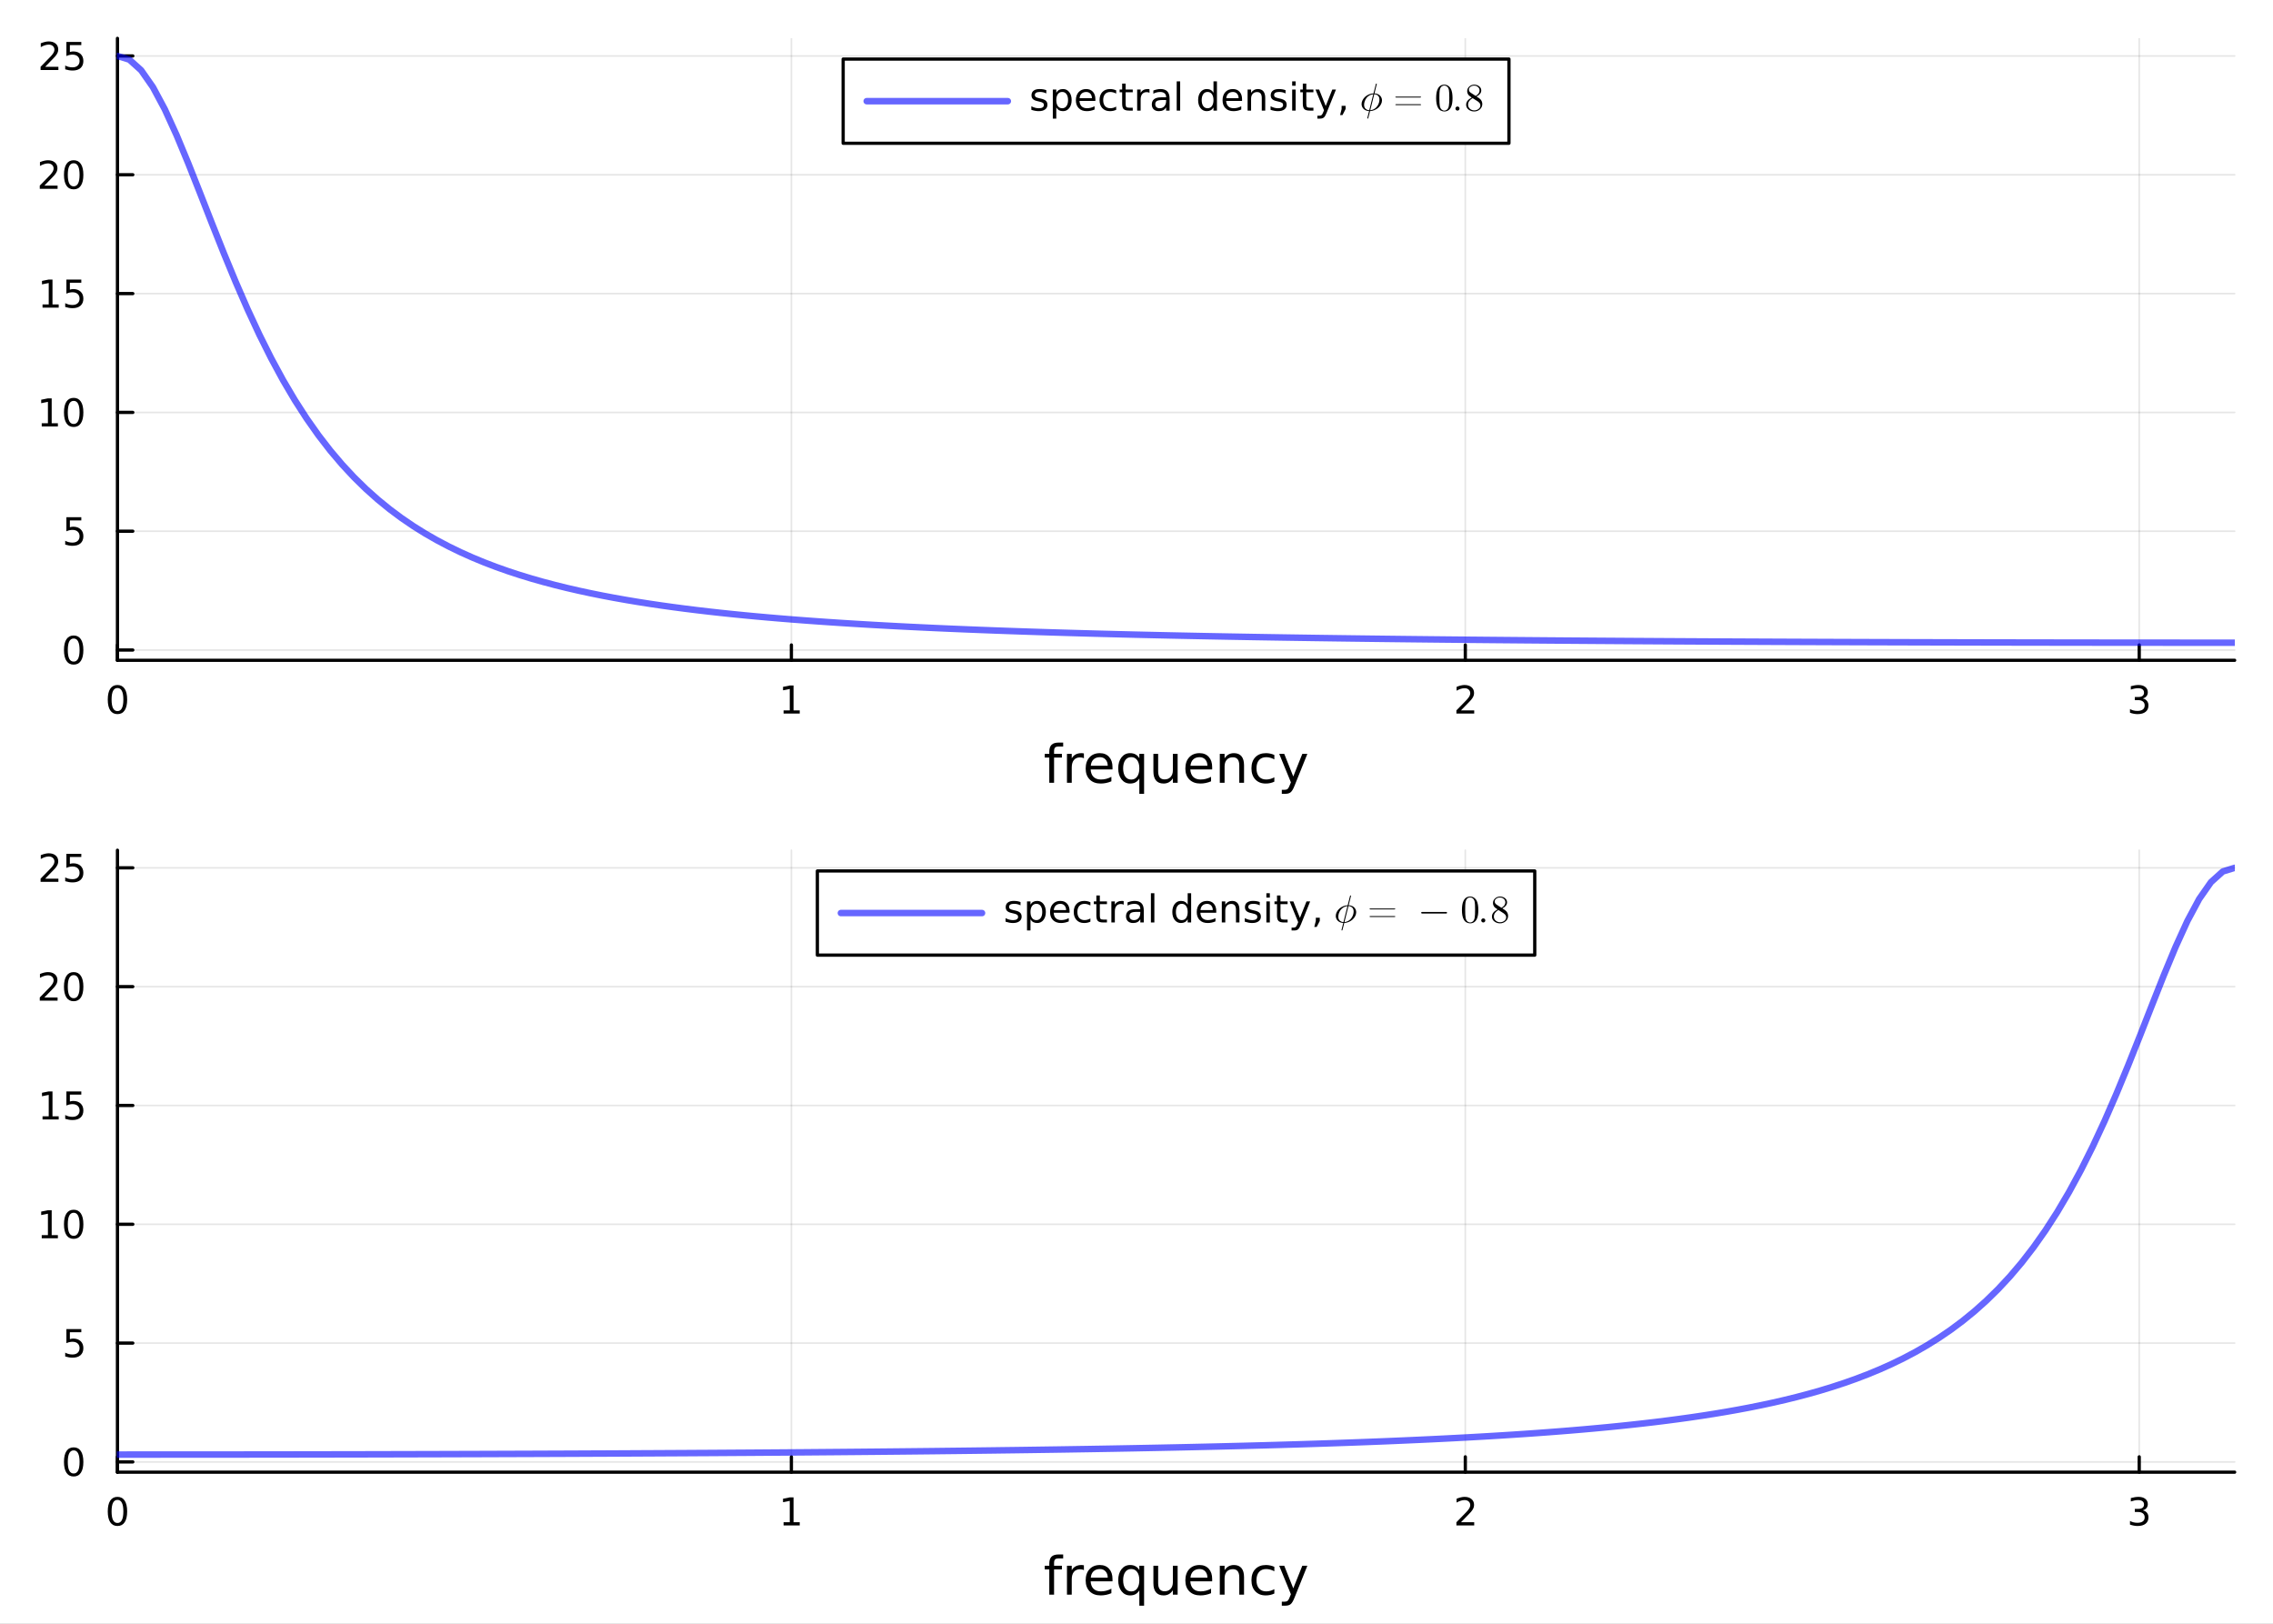 <?xml version="1.0" encoding="utf-8"?>
<svg xmlns="http://www.w3.org/2000/svg" xmlns:xlink="http://www.w3.org/1999/xlink" width="700" height="500" viewBox="0 0 2800 2000">
<rect x="0" y="0" width="2800" height="2000" fill="#808080" stroke="none"/>
<defs>
  <clipPath id="clip760">
    <rect x="0" y="0" width="2800" height="2000"/>
  </clipPath>
</defs>
<path clip-path="url(#clip760)" d="
M0 2000 L2800 2000 L2800 0 L0 0  Z
  " fill="#ffffff" fill-rule="evenodd" fill-opacity="1"/>
<defs>
  <clipPath id="clip761">
    <rect x="560" y="0" width="1961" height="1961"/>
  </clipPath>
</defs>
<defs>
  <clipPath id="clip762">
    <rect x="160" y="1047" width="2594" height="767"/>
  </clipPath>
</defs>
<path clip-path="url(#clip760)" d="
M144.696 813.317 L2752.76 813.317 L2752.76 47.244 L144.696 47.244  Z
  " fill="#ffffff" fill-rule="evenodd" fill-opacity="1"/>
<defs>
  <clipPath id="clip763">
    <rect x="144" y="47" width="2609" height="767"/>
  </clipPath>
</defs>
<polyline clip-path="url(#clip763)" style="stroke:#000000; stroke-linecap:round; stroke-linejoin:round; stroke-width:2; stroke-opacity:0.1; fill:none" points="
  144.696,813.317 144.696,47.244 
  "/>
<polyline clip-path="url(#clip763)" style="stroke:#000000; stroke-linecap:round; stroke-linejoin:round; stroke-width:2; stroke-opacity:0.1; fill:none" points="
  974.867,813.317 974.867,47.244 
  "/>
<polyline clip-path="url(#clip763)" style="stroke:#000000; stroke-linecap:round; stroke-linejoin:round; stroke-width:2; stroke-opacity:0.1; fill:none" points="
  1805.04,813.317 1805.04,47.244 
  "/>
<polyline clip-path="url(#clip763)" style="stroke:#000000; stroke-linecap:round; stroke-linejoin:round; stroke-width:2; stroke-opacity:0.1; fill:none" points="
  2635.21,813.317 2635.21,47.244 
  "/>
<polyline clip-path="url(#clip760)" style="stroke:#000000; stroke-linecap:round; stroke-linejoin:round; stroke-width:4; stroke-opacity:1; fill:none" points="
  144.696,813.317 2752.76,813.317 
  "/>
<polyline clip-path="url(#clip760)" style="stroke:#000000; stroke-linecap:round; stroke-linejoin:round; stroke-width:4; stroke-opacity:1; fill:none" points="
  144.696,813.317 144.696,794.419 
  "/>
<polyline clip-path="url(#clip760)" style="stroke:#000000; stroke-linecap:round; stroke-linejoin:round; stroke-width:4; stroke-opacity:1; fill:none" points="
  974.867,813.317 974.867,794.419 
  "/>
<polyline clip-path="url(#clip760)" style="stroke:#000000; stroke-linecap:round; stroke-linejoin:round; stroke-width:4; stroke-opacity:1; fill:none" points="
  1805.04,813.317 1805.04,794.419 
  "/>
<polyline clip-path="url(#clip760)" style="stroke:#000000; stroke-linecap:round; stroke-linejoin:round; stroke-width:4; stroke-opacity:1; fill:none" points="
  2635.21,813.317 2635.21,794.419 
  "/>
<path clip-path="url(#clip760)" d="M144.696 847.436 Q141.084 847.436 139.256 851 Q137.45 854.542 137.45 861.672 Q137.45 868.778 139.256 872.343 Q141.084 875.885 144.696 875.885 Q148.33 875.885 150.135 872.343 Q151.964 868.778 151.964 861.672 Q151.964 854.542 150.135 851 Q148.33 847.436 144.696 847.436 M144.696 843.732 Q150.506 843.732 153.561 848.338 Q156.64 852.922 156.64 861.672 Q156.64 870.399 153.561 875.005 Q150.506 879.588 144.696 879.588 Q138.885 879.588 135.807 875.005 Q132.751 870.399 132.751 861.672 Q132.751 852.922 135.807 848.338 Q138.885 843.732 144.696 843.732 Z" fill="#000000" fill-rule="evenodd" fill-opacity="1" /><path clip-path="url(#clip760)" d="M965.249 874.982 L972.888 874.982 L972.888 848.616 L964.578 850.283 L964.578 846.024 L972.841 844.357 L977.517 844.357 L977.517 874.982 L985.156 874.982 L985.156 878.917 L965.249 878.917 L965.249 874.982 Z" fill="#000000" fill-rule="evenodd" fill-opacity="1" /><path clip-path="url(#clip760)" d="M1799.69 874.982 L1816.01 874.982 L1816.01 878.917 L1794.07 878.917 L1794.07 874.982 Q1796.73 872.227 1801.31 867.598 Q1805.92 862.945 1807.1 861.602 Q1809.34 859.079 1810.22 857.343 Q1811.13 855.584 1811.13 853.894 Q1811.13 851.139 1809.18 849.403 Q1807.26 847.667 1804.16 847.667 Q1801.96 847.667 1799.51 848.431 Q1797.08 849.195 1794.3 850.746 L1794.3 846.024 Q1797.12 844.889 1799.58 844.311 Q1802.03 843.732 1804.07 843.732 Q1809.44 843.732 1812.63 846.417 Q1815.83 849.102 1815.83 853.593 Q1815.83 855.723 1815.02 857.644 Q1814.23 859.542 1812.12 862.135 Q1811.54 862.806 1808.44 866.024 Q1805.34 869.218 1799.69 874.982 Z" fill="#000000" fill-rule="evenodd" fill-opacity="1" /><path clip-path="url(#clip760)" d="M2639.46 860.283 Q2642.81 861 2644.69 863.269 Q2646.59 865.537 2646.59 868.871 Q2646.59 873.986 2643.07 876.787 Q2639.55 879.588 2633.07 879.588 Q2630.89 879.588 2628.58 879.148 Q2626.29 878.732 2623.83 877.875 L2623.83 873.361 Q2625.78 874.496 2628.09 875.074 Q2630.41 875.653 2632.93 875.653 Q2637.33 875.653 2639.62 873.917 Q2641.93 872.181 2641.93 868.871 Q2641.93 865.815 2639.78 864.102 Q2637.65 862.366 2633.83 862.366 L2629.8 862.366 L2629.8 858.524 L2634.02 858.524 Q2637.47 858.524 2639.3 857.158 Q2641.12 855.769 2641.12 853.176 Q2641.12 850.514 2639.23 849.102 Q2637.35 847.667 2633.83 847.667 Q2631.91 847.667 2629.71 848.084 Q2627.51 848.5 2624.87 849.38 L2624.87 845.213 Q2627.54 844.473 2629.85 844.102 Q2632.19 843.732 2634.25 843.732 Q2639.57 843.732 2642.67 846.163 Q2645.78 848.57 2645.78 852.69 Q2645.78 855.561 2644.13 857.551 Q2642.49 859.519 2639.46 860.283 Z" fill="#000000" fill-rule="evenodd" fill-opacity="1" /><path clip-path="url(#clip760)" d="M1309.67 914.656 L1309.67 919.526 L1304.07 919.526 Q1300.91 919.526 1299.67 920.799 Q1298.46 922.072 1298.46 925.382 L1298.46 928.533 L1308.11 928.533 L1308.11 933.085 L1298.46 933.085 L1298.46 964.181 L1292.57 964.181 L1292.57 933.085 L1286.97 933.085 L1286.97 928.533 L1292.57 928.533 L1292.57 926.05 Q1292.57 920.098 1295.34 917.393 Q1298.11 914.656 1304.13 914.656 L1309.67 914.656 Z" fill="#000000" fill-rule="evenodd" fill-opacity="1" /><path clip-path="url(#clip760)" d="M1335.23 934.008 Q1334.24 933.435 1333.06 933.18 Q1331.92 932.894 1330.51 932.894 Q1325.55 932.894 1322.88 936.14 Q1320.23 939.355 1320.23 945.402 L1320.23 964.181 L1314.35 964.181 L1314.35 928.533 L1320.23 928.533 L1320.23 934.071 Q1322.08 930.825 1325.04 929.265 Q1328 927.674 1332.23 927.674 Q1332.84 927.674 1333.57 927.769 Q1334.3 927.833 1335.19 927.992 L1335.23 934.008 Z" fill="#000000" fill-rule="evenodd" fill-opacity="1" /><path clip-path="url(#clip760)" d="M1370.43 944.893 L1370.43 947.757 L1343.5 947.757 Q1343.88 953.805 1347.13 956.988 Q1350.41 960.139 1356.23 960.139 Q1359.61 960.139 1362.76 959.311 Q1365.94 958.484 1369.06 956.829 L1369.06 962.367 Q1365.91 963.704 1362.6 964.404 Q1359.29 965.104 1355.88 965.104 Q1347.35 965.104 1342.35 960.139 Q1337.39 955.174 1337.39 946.707 Q1337.39 937.954 1342.1 932.83 Q1346.84 927.674 1354.86 927.674 Q1362.06 927.674 1366.23 932.321 Q1370.43 936.936 1370.43 944.893 M1364.57 943.174 Q1364.51 938.368 1361.87 935.503 Q1359.26 932.639 1354.93 932.639 Q1350.03 932.639 1347.07 935.408 Q1344.14 938.177 1343.69 943.206 L1364.57 943.174 Z" fill="#000000" fill-rule="evenodd" fill-opacity="1" /><path clip-path="url(#clip760)" d="M1383.54 946.389 Q1383.54 952.85 1386.18 956.542 Q1388.86 960.202 1393.5 960.202 Q1398.15 960.202 1400.82 956.542 Q1403.5 952.85 1403.5 946.389 Q1403.5 939.928 1400.82 936.267 Q1398.15 932.575 1393.5 932.575 Q1388.86 932.575 1386.18 936.267 Q1383.54 939.928 1383.54 946.389 M1403.5 958.834 Q1401.65 962.017 1398.82 963.576 Q1396.02 965.104 1392.07 965.104 Q1385.61 965.104 1381.54 959.948 Q1377.49 954.792 1377.49 946.389 Q1377.49 937.986 1381.54 932.83 Q1385.61 927.674 1392.07 927.674 Q1396.02 927.674 1398.82 929.233 Q1401.65 930.761 1403.5 933.944 L1403.5 928.533 L1409.35 928.533 L1409.35 977.74 L1403.5 977.74 L1403.5 958.834 Z" fill="#000000" fill-rule="evenodd" fill-opacity="1" /><path clip-path="url(#clip760)" d="M1420.81 950.113 L1420.81 928.533 L1426.67 928.533 L1426.67 949.89 Q1426.67 954.951 1428.64 957.497 Q1430.62 960.011 1434.56 960.011 Q1439.3 960.011 1442.04 956.988 Q1444.81 953.964 1444.81 948.744 L1444.81 928.533 L1450.67 928.533 L1450.67 964.181 L1444.81 964.181 L1444.81 958.706 Q1442.68 961.953 1439.85 963.544 Q1437.04 965.104 1433.32 965.104 Q1427.18 965.104 1423.99 961.285 Q1420.81 957.465 1420.81 950.113 M1435.55 927.674 L1435.55 927.674 Z" fill="#000000" fill-rule="evenodd" fill-opacity="1" /><path clip-path="url(#clip760)" d="M1493.22 944.893 L1493.22 947.757 L1466.3 947.757 Q1466.68 953.805 1469.92 956.988 Q1473.2 960.139 1479.03 960.139 Q1482.4 960.139 1485.55 959.311 Q1488.73 958.484 1491.85 956.829 L1491.85 962.367 Q1488.7 963.704 1485.39 964.404 Q1482.08 965.104 1478.68 965.104 Q1470.15 965.104 1465.15 960.139 Q1460.18 955.174 1460.18 946.707 Q1460.18 937.954 1464.89 932.83 Q1469.64 927.674 1477.66 927.674 Q1484.85 927.674 1489.02 932.321 Q1493.22 936.936 1493.22 944.893 M1487.37 943.174 Q1487.3 938.368 1484.66 935.503 Q1482.05 932.639 1477.72 932.639 Q1472.82 932.639 1469.86 935.408 Q1466.93 938.177 1466.49 943.206 L1487.37 943.174 Z" fill="#000000" fill-rule="evenodd" fill-opacity="1" /><path clip-path="url(#clip760)" d="M1532.47 942.665 L1532.47 964.181 L1526.61 964.181 L1526.61 942.856 Q1526.61 937.795 1524.64 935.281 Q1522.66 932.766 1518.72 932.766 Q1513.97 932.766 1511.24 935.79 Q1508.5 938.814 1508.5 944.034 L1508.5 964.181 L1502.61 964.181 L1502.61 928.533 L1508.5 928.533 L1508.5 934.071 Q1510.6 930.857 1513.43 929.265 Q1516.3 927.674 1520.02 927.674 Q1526.16 927.674 1529.32 931.493 Q1532.47 935.281 1532.47 942.665 Z" fill="#000000" fill-rule="evenodd" fill-opacity="1" /><path clip-path="url(#clip760)" d="M1569.8 929.902 L1569.8 935.376 Q1567.32 934.008 1564.8 933.339 Q1562.32 932.639 1559.78 932.639 Q1554.08 932.639 1550.93 936.267 Q1547.78 939.864 1547.78 946.389 Q1547.78 952.914 1550.93 956.542 Q1554.08 960.139 1559.78 960.139 Q1562.32 960.139 1564.8 959.47 Q1567.32 958.77 1569.8 957.402 L1569.8 962.812 Q1567.35 963.958 1564.71 964.531 Q1562.1 965.104 1559.14 965.104 Q1551.09 965.104 1546.34 960.043 Q1541.6 954.983 1541.6 946.389 Q1541.6 937.668 1546.38 932.671 Q1551.18 927.674 1559.52 927.674 Q1562.23 927.674 1564.8 928.247 Q1567.38 928.788 1569.8 929.902 Z" fill="#000000" fill-rule="evenodd" fill-opacity="1" /><path clip-path="url(#clip760)" d="M1594.82 967.491 Q1592.34 973.857 1589.98 975.798 Q1587.63 977.74 1583.68 977.74 L1579 977.74 L1579 972.838 L1582.44 972.838 Q1584.86 972.838 1586.19 971.693 Q1587.53 970.547 1589.15 966.282 L1590.2 963.608 L1575.79 928.533 L1581.99 928.533 L1593.13 956.415 L1604.27 928.533 L1610.48 928.533 L1594.82 967.491 Z" fill="#000000" fill-rule="evenodd" fill-opacity="1" /><polyline clip-path="url(#clip763)" style="stroke:#000000; stroke-linecap:round; stroke-linejoin:round; stroke-width:2; stroke-opacity:0.1; fill:none" points="
  144.696,800.67 2752.76,800.67 
  "/>
<polyline clip-path="url(#clip763)" style="stroke:#000000; stroke-linecap:round; stroke-linejoin:round; stroke-width:2; stroke-opacity:0.1; fill:none" points="
  144.696,654.321 2752.76,654.321 
  "/>
<polyline clip-path="url(#clip763)" style="stroke:#000000; stroke-linecap:round; stroke-linejoin:round; stroke-width:2; stroke-opacity:0.1; fill:none" points="
  144.696,507.972 2752.76,507.972 
  "/>
<polyline clip-path="url(#clip763)" style="stroke:#000000; stroke-linecap:round; stroke-linejoin:round; stroke-width:2; stroke-opacity:0.1; fill:none" points="
  144.696,361.623 2752.76,361.623 
  "/>
<polyline clip-path="url(#clip763)" style="stroke:#000000; stroke-linecap:round; stroke-linejoin:round; stroke-width:2; stroke-opacity:0.1; fill:none" points="
  144.696,215.274 2752.76,215.274 
  "/>
<polyline clip-path="url(#clip763)" style="stroke:#000000; stroke-linecap:round; stroke-linejoin:round; stroke-width:2; stroke-opacity:0.1; fill:none" points="
  144.696,68.925 2752.76,68.925 
  "/>
<polyline clip-path="url(#clip760)" style="stroke:#000000; stroke-linecap:round; stroke-linejoin:round; stroke-width:4; stroke-opacity:1; fill:none" points="
  144.696,813.317 144.696,47.244 
  "/>
<polyline clip-path="url(#clip760)" style="stroke:#000000; stroke-linecap:round; stroke-linejoin:round; stroke-width:4; stroke-opacity:1; fill:none" points="
  144.696,800.67 163.593,800.67 
  "/>
<polyline clip-path="url(#clip760)" style="stroke:#000000; stroke-linecap:round; stroke-linejoin:round; stroke-width:4; stroke-opacity:1; fill:none" points="
  144.696,654.321 163.593,654.321 
  "/>
<polyline clip-path="url(#clip760)" style="stroke:#000000; stroke-linecap:round; stroke-linejoin:round; stroke-width:4; stroke-opacity:1; fill:none" points="
  144.696,507.972 163.593,507.972 
  "/>
<polyline clip-path="url(#clip760)" style="stroke:#000000; stroke-linecap:round; stroke-linejoin:round; stroke-width:4; stroke-opacity:1; fill:none" points="
  144.696,361.623 163.593,361.623 
  "/>
<polyline clip-path="url(#clip760)" style="stroke:#000000; stroke-linecap:round; stroke-linejoin:round; stroke-width:4; stroke-opacity:1; fill:none" points="
  144.696,215.274 163.593,215.274 
  "/>
<polyline clip-path="url(#clip760)" style="stroke:#000000; stroke-linecap:round; stroke-linejoin:round; stroke-width:4; stroke-opacity:1; fill:none" points="
  144.696,68.925 163.593,68.925 
  "/>
<path clip-path="url(#clip760)" d="M90.751 786.468 Q87.14 786.468 85.311 790.033 Q83.506 793.575 83.506 800.704 Q83.506 807.811 85.311 811.376 Q87.14 814.917 90.751 814.917 Q94.385 814.917 96.191 811.376 Q98.02 807.811 98.02 800.704 Q98.02 793.575 96.191 790.033 Q94.385 786.468 90.751 786.468 M90.751 782.765 Q96.561 782.765 99.617 787.371 Q102.696 791.954 102.696 800.704 Q102.696 809.431 99.617 814.038 Q96.561 818.621 90.751 818.621 Q84.941 818.621 81.862 814.038 Q78.807 809.431 78.807 800.704 Q78.807 791.954 81.862 787.371 Q84.941 782.765 90.751 782.765 Z" fill="#000000" fill-rule="evenodd" fill-opacity="1" /><path clip-path="url(#clip760)" d="M81.793 637.041 L100.149 637.041 L100.149 640.976 L86.075 640.976 L86.075 649.448 Q87.094 649.101 88.112 648.939 Q89.131 648.754 90.149 648.754 Q95.936 648.754 99.316 651.925 Q102.696 655.096 102.696 660.513 Q102.696 666.091 99.223 669.193 Q95.751 672.272 89.432 672.272 Q87.256 672.272 84.987 671.902 Q82.742 671.531 80.335 670.791 L80.335 666.091 Q82.418 667.226 84.64 667.781 Q86.862 668.337 89.339 668.337 Q93.344 668.337 95.682 666.23 Q98.02 664.124 98.02 660.513 Q98.02 656.902 95.682 654.795 Q93.344 652.689 89.339 652.689 Q87.464 652.689 85.589 653.105 Q83.737 653.522 81.793 654.402 L81.793 637.041 Z" fill="#000000" fill-rule="evenodd" fill-opacity="1" /><path clip-path="url(#clip760)" d="M51.4 521.317 L59.038 521.317 L59.038 494.951 L50.728 496.618 L50.728 492.359 L58.992 490.692 L63.668 490.692 L63.668 521.317 L71.307 521.317 L71.307 525.252 L51.4 525.252 L51.4 521.317 Z" fill="#000000" fill-rule="evenodd" fill-opacity="1" /><path clip-path="url(#clip760)" d="M90.751 493.771 Q87.14 493.771 85.311 497.335 Q83.506 500.877 83.506 508.007 Q83.506 515.113 85.311 518.678 Q87.14 522.22 90.751 522.22 Q94.385 522.22 96.191 518.678 Q98.02 515.113 98.02 508.007 Q98.02 500.877 96.191 497.335 Q94.385 493.771 90.751 493.771 M90.751 490.067 Q96.561 490.067 99.617 494.673 Q102.696 499.257 102.696 508.007 Q102.696 516.733 99.617 521.34 Q96.561 525.923 90.751 525.923 Q84.941 525.923 81.862 521.34 Q78.807 516.733 78.807 508.007 Q78.807 499.257 81.862 494.673 Q84.941 490.067 90.751 490.067 Z" fill="#000000" fill-rule="evenodd" fill-opacity="1" /><path clip-path="url(#clip760)" d="M52.395 374.968 L60.034 374.968 L60.034 348.602 L51.724 350.269 L51.724 346.01 L59.987 344.343 L64.663 344.343 L64.663 374.968 L72.302 374.968 L72.302 378.903 L52.395 378.903 L52.395 374.968 Z" fill="#000000" fill-rule="evenodd" fill-opacity="1" /><path clip-path="url(#clip760)" d="M81.793 344.343 L100.149 344.343 L100.149 348.278 L86.075 348.278 L86.075 356.75 Q87.094 356.403 88.112 356.241 Q89.131 356.056 90.149 356.056 Q95.936 356.056 99.316 359.227 Q102.696 362.399 102.696 367.815 Q102.696 373.394 99.223 376.496 Q95.751 379.574 89.432 379.574 Q87.256 379.574 84.987 379.204 Q82.742 378.834 80.335 378.093 L80.335 373.394 Q82.418 374.528 84.64 375.084 Q86.862 375.639 89.339 375.639 Q93.344 375.639 95.682 373.533 Q98.02 371.426 98.02 367.815 Q98.02 364.204 95.682 362.098 Q93.344 359.991 89.339 359.991 Q87.464 359.991 85.589 360.408 Q83.737 360.824 81.793 361.704 L81.793 344.343 Z" fill="#000000" fill-rule="evenodd" fill-opacity="1" /><path clip-path="url(#clip760)" d="M54.617 228.619 L70.936 228.619 L70.936 232.554 L48.992 232.554 L48.992 228.619 Q51.654 225.864 56.237 221.235 Q60.844 216.582 62.025 215.24 Q64.27 212.716 65.149 210.98 Q66.052 209.221 66.052 207.531 Q66.052 204.777 64.108 203.041 Q62.187 201.304 59.085 201.304 Q56.886 201.304 54.432 202.068 Q52.001 202.832 49.224 204.383 L49.224 199.661 Q52.048 198.527 54.501 197.948 Q56.955 197.369 58.992 197.369 Q64.362 197.369 67.557 200.054 Q70.751 202.74 70.751 207.23 Q70.751 209.36 69.941 211.281 Q69.154 213.179 67.048 215.772 Q66.469 216.443 63.367 219.661 Q60.265 222.855 54.617 228.619 Z" fill="#000000" fill-rule="evenodd" fill-opacity="1" /><path clip-path="url(#clip760)" d="M90.751 201.073 Q87.14 201.073 85.311 204.638 Q83.506 208.179 83.506 215.309 Q83.506 222.415 85.311 225.98 Q87.14 229.522 90.751 229.522 Q94.385 229.522 96.191 225.98 Q98.02 222.415 98.02 215.309 Q98.02 208.179 96.191 204.638 Q94.385 201.073 90.751 201.073 M90.751 197.369 Q96.561 197.369 99.617 201.976 Q102.696 206.559 102.696 215.309 Q102.696 224.036 99.617 228.642 Q96.561 233.226 90.751 233.226 Q84.941 233.226 81.862 228.642 Q78.807 224.036 78.807 215.309 Q78.807 206.559 81.862 201.976 Q84.941 197.369 90.751 197.369 Z" fill="#000000" fill-rule="evenodd" fill-opacity="1" /><path clip-path="url(#clip760)" d="M55.612 82.27 L71.932 82.27 L71.932 86.205 L49.987 86.205 L49.987 82.27 Q52.65 79.516 57.233 74.886 Q61.839 70.233 63.02 68.891 Q65.265 66.368 66.145 64.631 Q67.048 62.872 67.048 61.182 Q67.048 58.428 65.103 56.692 Q63.182 54.956 60.08 54.956 Q57.881 54.956 55.427 55.719 Q52.997 56.483 50.219 58.034 L50.219 53.312 Q53.043 52.178 55.497 51.599 Q57.95 51.02 59.987 51.02 Q65.358 51.02 68.552 53.706 Q71.747 56.391 71.747 60.882 Q71.747 63.011 70.936 64.932 Q70.149 66.831 68.043 69.423 Q67.464 70.094 64.362 73.312 Q61.261 76.506 55.612 82.27 Z" fill="#000000" fill-rule="evenodd" fill-opacity="1" /><path clip-path="url(#clip760)" d="M81.793 51.645 L100.149 51.645 L100.149 55.581 L86.075 55.581 L86.075 64.053 Q87.094 63.706 88.112 63.544 Q89.131 63.358 90.149 63.358 Q95.936 63.358 99.316 66.53 Q102.696 69.701 102.696 75.118 Q102.696 80.696 99.223 83.798 Q95.751 86.877 89.432 86.877 Q87.256 86.877 84.987 86.506 Q82.742 86.136 80.335 85.395 L80.335 80.696 Q82.418 81.83 84.64 82.386 Q86.862 82.942 89.339 82.942 Q93.344 82.942 95.682 80.835 Q98.02 78.729 98.02 75.118 Q98.02 71.506 95.682 69.4 Q93.344 67.293 89.339 67.293 Q87.464 67.293 85.589 67.71 Q83.737 68.127 81.793 69.006 L81.793 51.645 Z" fill="#000000" fill-rule="evenodd" fill-opacity="1" /><polyline clip-path="url(#clip763)" style="stroke:#0000ff; stroke-linecap:round; stroke-linejoin:round; stroke-width:8; stroke-opacity:0.6; fill:none" points="
  144.696,68.925 159.266,73.406 173.836,86.522 188.406,107.358 202.976,134.557 217.546,166.53 232.117,201.654 246.687,238.434 261.257,275.607 275.827,312.18 
  290.397,347.432 304.967,380.88 319.538,412.24 334.108,441.379 348.678,468.273 363.248,492.975 377.818,515.587 392.388,536.239 406.959,555.076 421.529,572.246 
  436.099,587.894 450.669,602.161 465.239,615.177 479.809,627.063 494.38,637.928 508.95,647.873 523.52,656.988 538.09,665.354 552.66,673.043 567.23,680.122 
  581.801,686.649 596.371,692.675 610.941,698.247 625.511,703.408 640.081,708.194 654.651,712.639 669.222,716.774 683.792,720.624 698.362,724.215 712.932,727.569 
  727.502,730.705 742.072,733.64 756.643,736.392 771.213,738.974 785.783,741.399 800.353,743.681 814.923,745.829 829.494,747.853 844.064,749.763 858.634,751.566 
  873.204,753.271 887.774,754.884 902.344,756.412 916.915,757.859 931.485,759.233 946.055,760.537 960.625,761.775 975.195,762.953 989.765,764.074 1004.34,765.141 
  1018.91,766.158 1033.48,767.128 1048.05,768.053 1062.62,768.937 1077.19,769.781 1091.76,770.588 1106.33,771.36 1120.9,772.099 1135.47,772.806 1150.04,773.484 
  1164.61,774.134 1179.18,774.757 1193.75,775.356 1208.32,775.93 1222.89,776.481 1237.46,777.012 1252.03,777.521 1266.6,778.011 1281.17,778.483 1295.74,778.937 
  1310.31,779.374 1324.88,779.795 1339.45,780.201 1354.02,780.592 1368.59,780.97 1383.16,781.334 1397.73,781.685 1412.3,782.024 1426.87,782.352 1441.44,782.668 
  1456.01,782.974 1470.58,783.269 1485.15,783.555 1499.72,783.831 1514.29,784.098 1528.86,784.356 1543.43,784.606 1558,784.848 1572.57,785.082 1587.14,785.309 
  1601.71,785.529 1616.28,785.742 1630.85,785.948 1645.42,786.148 1659.99,786.341 1674.56,786.529 1689.13,786.711 1703.7,786.887 1718.27,787.058 1732.84,787.224 
  1747.41,787.385 1761.98,787.541 1776.55,787.693 1791.12,787.84 1805.69,787.982 1820.27,788.12 1834.84,788.255 1849.41,788.385 1863.98,788.511 1878.55,788.634 
  1893.12,788.753 1907.69,788.868 1922.26,788.98 1936.83,789.089 1951.4,789.194 1965.97,789.297 1980.54,789.396 1995.11,789.492 2009.68,789.586 2024.25,789.676 
  2038.82,789.764 2053.39,789.849 2067.96,789.932 2082.53,790.012 2097.1,790.089 2111.67,790.164 2126.24,790.237 2140.81,790.307 2155.38,790.375 2169.95,790.441 
  2184.52,790.505 2199.09,790.567 2213.66,790.626 2228.23,790.684 2242.8,790.739 2257.37,790.793 2271.94,790.844 2286.51,790.894 2301.08,790.942 2315.65,790.988 
  2330.22,791.032 2344.79,791.075 2359.36,791.116 2373.93,791.155 2388.5,791.192 2403.07,791.228 2417.64,791.262 2432.21,791.295 2446.78,791.326 2461.35,791.355 
  2475.92,791.383 2490.49,791.409 2505.06,791.434 2519.63,791.457 2534.2,791.479 2548.77,791.5 2563.34,791.519 2577.91,791.536 2592.48,791.552 2607.05,791.567 
  2621.62,791.58 2636.19,791.592 2650.76,791.602 2665.33,791.611 2679.91,791.618 2694.48,791.625 2709.05,791.629 2723.62,791.633 2738.19,791.635 2752.76,791.636 
  
  "/>
<path clip-path="url(#clip760)" d="
M1038.65 176.46 L1858.8 176.46 L1858.8 72.78 L1038.65 72.78  Z
  " fill="#ffffff" fill-rule="evenodd" fill-opacity="1"/>
<polyline clip-path="url(#clip760)" style="stroke:#000000; stroke-linecap:round; stroke-linejoin:round; stroke-width:4; stroke-opacity:1; fill:none" points="
  1038.65,176.46 1858.8,176.46 1858.8,72.78 1038.65,72.78 1038.65,176.46 
  "/>
<polyline clip-path="url(#clip760)" style="stroke:#0000ff; stroke-linecap:round; stroke-linejoin:round; stroke-width:8; stroke-opacity:0.6; fill:none" points="
  1067.63,124.62 1241.5,124.62 
  "/>
<path clip-path="url(#clip760)" d="M1288.9 111.07 L1288.9 115.098 Q1287.1 114.172 1285.15 113.709 Q1283.21 113.246 1281.13 113.246 Q1277.95 113.246 1276.36 114.218 Q1274.78 115.19 1274.78 117.135 Q1274.78 118.616 1275.92 119.473 Q1277.05 120.306 1280.48 121.07 L1281.94 121.394 Q1286.47 122.366 1288.37 124.149 Q1290.29 125.908 1290.29 129.079 Q1290.29 132.69 1287.42 134.797 Q1284.57 136.903 1279.57 136.903 Q1277.49 136.903 1275.22 136.486 Q1272.98 136.093 1270.48 135.283 L1270.48 130.885 Q1272.84 132.111 1275.13 132.736 Q1277.42 133.338 1279.67 133.338 Q1282.68 133.338 1284.3 132.32 Q1285.92 131.278 1285.92 129.403 Q1285.92 127.667 1284.74 126.741 Q1283.58 125.815 1279.62 124.959 L1278.14 124.612 Q1274.18 123.778 1272.42 122.065 Q1270.66 120.329 1270.66 117.32 Q1270.66 113.663 1273.25 111.672 Q1275.85 109.681 1280.62 109.681 Q1282.98 109.681 1285.06 110.028 Q1287.14 110.375 1288.9 111.07 Z" fill="#000000" fill-rule="evenodd" fill-opacity="1" /><path clip-path="url(#clip760)" d="M1301.19 132.343 L1301.19 146.093 L1296.91 146.093 L1296.91 110.306 L1301.19 110.306 L1301.19 114.241 Q1302.54 111.926 1304.57 110.815 Q1306.63 109.681 1309.48 109.681 Q1314.2 109.681 1317.14 113.431 Q1320.11 117.181 1320.11 123.292 Q1320.11 129.403 1317.14 133.153 Q1314.2 136.903 1309.48 136.903 Q1306.63 136.903 1304.57 135.792 Q1302.54 134.658 1301.19 132.343 M1315.69 123.292 Q1315.69 118.593 1313.74 115.931 Q1311.82 113.246 1308.44 113.246 Q1305.06 113.246 1303.12 115.931 Q1301.19 118.593 1301.19 123.292 Q1301.19 127.991 1303.12 130.676 Q1305.06 133.338 1308.44 133.338 Q1311.82 133.338 1313.74 130.676 Q1315.69 127.991 1315.69 123.292 Z" fill="#000000" fill-rule="evenodd" fill-opacity="1" /><path clip-path="url(#clip760)" d="M1349.34 122.204 L1349.34 124.287 L1329.76 124.287 Q1330.04 128.686 1332.4 131 Q1334.78 133.292 1339.02 133.292 Q1341.47 133.292 1343.76 132.69 Q1346.08 132.088 1348.35 130.885 L1348.35 134.912 Q1346.06 135.885 1343.65 136.394 Q1341.24 136.903 1338.76 136.903 Q1332.56 136.903 1328.93 133.292 Q1325.31 129.681 1325.31 123.524 Q1325.31 117.158 1328.74 113.431 Q1332.19 109.681 1338.02 109.681 Q1343.25 109.681 1346.29 113.061 Q1349.34 116.417 1349.34 122.204 M1345.08 120.954 Q1345.04 117.459 1343.12 115.375 Q1341.22 113.292 1338.07 113.292 Q1334.5 113.292 1332.35 115.306 Q1330.22 117.32 1329.9 120.977 L1345.08 120.954 Z" fill="#000000" fill-rule="evenodd" fill-opacity="1" /><path clip-path="url(#clip760)" d="M1374.99 111.301 L1374.99 115.283 Q1373.18 114.288 1371.36 113.801 Q1369.55 113.292 1367.7 113.292 Q1363.56 113.292 1361.26 115.931 Q1358.97 118.547 1358.97 123.292 Q1358.97 128.037 1361.26 130.676 Q1363.56 133.292 1367.7 133.292 Q1369.55 133.292 1371.36 132.806 Q1373.18 132.297 1374.99 131.301 L1374.99 135.236 Q1373.21 136.07 1371.29 136.486 Q1369.39 136.903 1367.24 136.903 Q1361.38 136.903 1357.93 133.223 Q1354.48 129.542 1354.48 123.292 Q1354.48 116.95 1357.95 113.315 Q1361.45 109.681 1367.51 109.681 Q1369.48 109.681 1371.36 110.098 Q1373.23 110.491 1374.99 111.301 Z" fill="#000000" fill-rule="evenodd" fill-opacity="1" /><path clip-path="url(#clip760)" d="M1386.61 102.945 L1386.61 110.306 L1395.38 110.306 L1395.38 113.616 L1386.61 113.616 L1386.61 127.69 Q1386.61 130.861 1387.47 131.764 Q1388.35 132.667 1391.01 132.667 L1395.38 132.667 L1395.38 136.232 L1391.01 136.232 Q1386.08 136.232 1384.2 134.403 Q1382.33 132.551 1382.33 127.69 L1382.33 113.616 L1379.2 113.616 L1379.2 110.306 L1382.33 110.306 L1382.33 102.945 L1386.61 102.945 Z" fill="#000000" fill-rule="evenodd" fill-opacity="1" /><path clip-path="url(#clip760)" d="M1416.01 114.288 Q1415.29 113.871 1414.43 113.686 Q1413.6 113.477 1412.58 113.477 Q1408.97 113.477 1407.03 115.838 Q1405.11 118.176 1405.11 122.575 L1405.11 136.232 L1400.82 136.232 L1400.82 110.306 L1405.11 110.306 L1405.11 114.334 Q1406.45 111.973 1408.6 110.838 Q1410.75 109.681 1413.83 109.681 Q1414.27 109.681 1414.81 109.75 Q1415.34 109.797 1415.99 109.913 L1416.01 114.288 Z" fill="#000000" fill-rule="evenodd" fill-opacity="1" /><path clip-path="url(#clip760)" d="M1432.26 123.199 Q1427.1 123.199 1425.11 124.38 Q1423.12 125.561 1423.12 128.408 Q1423.12 130.676 1424.6 132.019 Q1426.1 133.338 1428.67 133.338 Q1432.21 133.338 1434.34 130.838 Q1436.49 128.315 1436.49 124.149 L1436.49 123.199 L1432.26 123.199 M1440.75 121.44 L1440.75 136.232 L1436.49 136.232 L1436.49 132.297 Q1435.04 134.658 1432.86 135.792 Q1430.68 136.903 1427.54 136.903 Q1423.55 136.903 1421.19 134.681 Q1418.86 132.436 1418.86 128.686 Q1418.86 124.311 1421.77 122.088 Q1424.71 119.866 1430.52 119.866 L1436.49 119.866 L1436.49 119.45 Q1436.49 116.51 1434.55 114.913 Q1432.63 113.292 1429.13 113.292 Q1426.91 113.292 1424.8 113.825 Q1422.7 114.357 1420.75 115.422 L1420.75 111.487 Q1423.09 110.584 1425.29 110.144 Q1427.49 109.681 1429.57 109.681 Q1435.2 109.681 1437.98 112.598 Q1440.75 115.514 1440.75 121.44 Z" fill="#000000" fill-rule="evenodd" fill-opacity="1" /><path clip-path="url(#clip760)" d="M1449.53 100.214 L1453.79 100.214 L1453.79 136.232 L1449.53 136.232 L1449.53 100.214 Z" fill="#000000" fill-rule="evenodd" fill-opacity="1" /><path clip-path="url(#clip760)" d="M1494.83 114.241 L1494.83 100.214 L1499.09 100.214 L1499.09 136.232 L1494.83 136.232 L1494.83 132.343 Q1493.49 134.658 1491.42 135.792 Q1489.39 136.903 1486.52 136.903 Q1481.82 136.903 1478.86 133.153 Q1475.92 129.403 1475.92 123.292 Q1475.92 117.181 1478.86 113.431 Q1481.82 109.681 1486.52 109.681 Q1489.39 109.681 1491.42 110.815 Q1493.49 111.926 1494.83 114.241 M1480.31 123.292 Q1480.31 127.991 1482.24 130.676 Q1484.18 133.338 1487.56 133.338 Q1490.94 133.338 1492.88 130.676 Q1494.83 127.991 1494.83 123.292 Q1494.83 118.593 1492.88 115.931 Q1490.94 113.246 1487.56 113.246 Q1484.18 113.246 1482.24 115.931 Q1480.31 118.593 1480.31 123.292 Z" fill="#000000" fill-rule="evenodd" fill-opacity="1" /><path clip-path="url(#clip760)" d="M1530.04 122.204 L1530.04 124.287 L1510.45 124.287 Q1510.73 128.686 1513.09 131 Q1515.48 133.292 1519.71 133.292 Q1522.17 133.292 1524.46 132.69 Q1526.77 132.088 1529.04 130.885 L1529.04 134.912 Q1526.75 135.885 1524.34 136.394 Q1521.93 136.903 1519.46 136.903 Q1513.25 136.903 1509.62 133.292 Q1506.01 129.681 1506.01 123.524 Q1506.01 117.158 1509.43 113.431 Q1512.88 109.681 1518.72 109.681 Q1523.95 109.681 1526.98 113.061 Q1530.04 116.417 1530.04 122.204 M1525.78 120.954 Q1525.73 117.459 1523.81 115.375 Q1521.91 113.292 1518.76 113.292 Q1515.2 113.292 1513.05 115.306 Q1510.92 117.32 1510.59 120.977 L1525.78 120.954 Z" fill="#000000" fill-rule="evenodd" fill-opacity="1" /><path clip-path="url(#clip760)" d="M1558.58 120.584 L1558.58 136.232 L1554.32 136.232 L1554.32 120.723 Q1554.32 117.042 1552.88 115.213 Q1551.45 113.385 1548.58 113.385 Q1545.13 113.385 1543.14 115.584 Q1541.15 117.783 1541.15 121.579 L1541.15 136.232 L1536.86 136.232 L1536.86 110.306 L1541.15 110.306 L1541.15 114.334 Q1542.67 111.996 1544.73 110.838 Q1546.82 109.681 1549.53 109.681 Q1553.99 109.681 1556.29 112.459 Q1558.58 115.213 1558.58 120.584 Z" fill="#000000" fill-rule="evenodd" fill-opacity="1" /><path clip-path="url(#clip760)" d="M1583.6 111.07 L1583.6 115.098 Q1581.79 114.172 1579.85 113.709 Q1577.91 113.246 1575.82 113.246 Q1572.65 113.246 1571.05 114.218 Q1569.48 115.19 1569.48 117.135 Q1569.48 118.616 1570.61 119.473 Q1571.75 120.306 1575.17 121.07 L1576.63 121.394 Q1581.17 122.366 1583.07 124.149 Q1584.99 125.908 1584.99 129.079 Q1584.99 132.69 1582.12 134.797 Q1579.27 136.903 1574.27 136.903 Q1572.19 136.903 1569.92 136.486 Q1567.67 136.093 1565.17 135.283 L1565.17 130.885 Q1567.54 132.111 1569.83 132.736 Q1572.12 133.338 1574.36 133.338 Q1577.37 133.338 1578.99 132.32 Q1580.61 131.278 1580.61 129.403 Q1580.61 127.667 1579.43 126.741 Q1578.28 125.815 1574.32 124.959 L1572.84 124.612 Q1568.88 123.778 1567.12 122.065 Q1565.36 120.329 1565.36 117.32 Q1565.36 113.663 1567.95 111.672 Q1570.54 109.681 1575.31 109.681 Q1577.67 109.681 1579.76 110.028 Q1581.84 110.375 1583.6 111.07 Z" fill="#000000" fill-rule="evenodd" fill-opacity="1" /><path clip-path="url(#clip760)" d="M1591.77 110.306 L1596.03 110.306 L1596.03 136.232 L1591.77 136.232 L1591.77 110.306 M1591.77 100.214 L1596.03 100.214 L1596.03 105.607 L1591.77 105.607 L1591.77 100.214 Z" fill="#000000" fill-rule="evenodd" fill-opacity="1" /><path clip-path="url(#clip760)" d="M1609.16 102.945 L1609.16 110.306 L1617.93 110.306 L1617.93 113.616 L1609.16 113.616 L1609.16 127.69 Q1609.16 130.861 1610.01 131.764 Q1610.89 132.667 1613.55 132.667 L1617.93 132.667 L1617.93 136.232 L1613.55 136.232 Q1608.62 136.232 1606.75 134.403 Q1604.87 132.551 1604.87 127.69 L1604.87 113.616 L1601.75 113.616 L1601.75 110.306 L1604.87 110.306 L1604.87 102.945 L1609.16 102.945 Z" fill="#000000" fill-rule="evenodd" fill-opacity="1" /><path clip-path="url(#clip760)" d="M1634.32 138.639 Q1632.51 143.269 1630.8 144.681 Q1629.09 146.093 1626.22 146.093 L1622.81 146.093 L1622.81 142.528 L1625.31 142.528 Q1627.07 142.528 1628.04 141.695 Q1629.02 140.861 1630.2 137.76 L1630.96 135.815 L1620.48 110.306 L1624.99 110.306 L1633.09 130.584 L1641.19 110.306 L1645.71 110.306 L1634.32 138.639 Z" fill="#000000" fill-rule="evenodd" fill-opacity="1" /><path clip-path="url(#clip760)" d="M1652.67 130.352 L1657.56 130.352 L1657.56 134.334 L1653.76 141.741 L1650.78 141.741 L1652.67 134.334 L1652.67 130.352 Z" fill="#000000" fill-rule="evenodd" fill-opacity="1" /><path clip-path="url(#clip760)" d="M1702.41 123.654 Q1702.41 126.02 1701.2 128.385 Q1699.98 130.751 1697.99 132.578 Q1696 134.381 1693.28 135.553 Q1690.56 136.724 1687.73 136.817 L1685.9 143.961 Q1685.55 145.695 1685.36 145.882 Q1685.17 146.069 1684.89 146.069 Q1684.31 146.069 1684.31 145.531 Q1684.31 145.367 1685.36 141.315 L1686.49 136.817 Q1682.22 136.583 1679.74 134.124 Q1677.26 131.664 1677.26 128.128 Q1677.26 125.739 1678.48 123.373 Q1679.72 120.984 1681.71 119.18 Q1683.72 117.377 1686.44 116.229 Q1689.16 115.081 1691.94 114.988 L1694.73 103.909 Q1694.87 103.276 1694.99 103.113 Q1695.11 102.949 1695.46 102.949 Q1695.71 102.949 1695.85 103.066 Q1696 103.183 1696 103.3 L1696.02 103.417 L1695.88 104.096 L1693.18 114.988 Q1695.57 115.152 1697.42 115.995 Q1699.27 116.838 1700.33 118.103 Q1701.38 119.344 1701.9 120.75 Q1702.41 122.155 1702.41 123.654 M1691.66 116.042 Q1689.09 116.276 1686.91 117.541 Q1684.73 118.806 1683.32 120.679 Q1681.92 122.53 1681.15 124.755 Q1680.37 126.957 1680.37 129.135 Q1680.37 130.845 1680.93 132.156 Q1681.52 133.468 1682.48 134.218 Q1683.44 134.944 1684.49 135.342 Q1685.57 135.717 1686.72 135.763 L1691.66 116.042 M1699.27 122.647 Q1699.27 119.602 1697.52 117.892 Q1695.76 116.182 1692.9 116.042 L1687.96 135.763 Q1690.05 135.599 1691.87 134.733 Q1693.72 133.843 1695.06 132.531 Q1696.39 131.196 1697.35 129.556 Q1698.31 127.893 1698.78 126.137 Q1699.27 124.357 1699.27 122.647 Z" fill="#000000" fill-rule="evenodd" fill-opacity="1" /><path clip-path="url(#clip760)" d="M1718.86 128.947 Q1718.91 128.362 1719.82 128.362 L1749.22 128.362 Q1750.6 128.362 1750.62 128.901 Q1750.62 129.486 1749.31 129.463 L1720.15 129.463 Q1718.86 129.486 1718.86 128.947 M1718.86 119.578 Q1718.86 118.993 1719.87 119.016 L1749.17 119.016 Q1750.6 119.016 1750.62 119.578 Q1750.62 120.117 1749.41 120.117 L1719.82 120.117 Q1718.86 120.117 1718.86 119.578 Z" fill="#000000" fill-rule="evenodd" fill-opacity="1" /><path clip-path="url(#clip760)" d="M1769.12 120.89 Q1769.12 113.84 1770.9 109.999 Q1773.38 104.284 1779.24 104.284 Q1780.48 104.284 1781.77 104.635 Q1783.08 104.963 1784.72 106.251 Q1786.38 107.539 1787.39 109.647 Q1789.31 113.723 1789.31 120.89 Q1789.31 127.893 1787.53 131.711 Q1784.93 137.286 1779.19 137.286 Q1777.04 137.286 1774.83 136.185 Q1772.66 135.084 1771.27 132.437 Q1769.12 128.479 1769.12 120.89 M1773.1 120.305 Q1773.1 127.542 1773.62 130.423 Q1774.2 133.538 1775.8 134.897 Q1777.41 136.232 1779.19 136.232 Q1781.11 136.232 1782.7 134.803 Q1784.32 133.351 1784.81 130.236 Q1785.35 127.167 1785.33 120.305 Q1785.33 113.629 1784.86 110.959 Q1784.23 107.844 1782.54 106.602 Q1780.88 105.338 1779.19 105.338 Q1778.56 105.338 1777.88 105.525 Q1777.22 105.712 1776.26 106.251 Q1775.3 106.79 1774.55 108.125 Q1773.83 109.46 1773.48 111.474 Q1773.1 114.074 1773.1 120.305 Z" fill="#000000" fill-rule="evenodd" fill-opacity="1" /><path clip-path="url(#clip760)" d="M1793.6 135.459 Q1792.87 134.686 1792.87 133.679 Q1792.87 132.672 1793.6 131.946 Q1794.32 131.196 1795.43 131.196 Q1796.48 131.196 1797.18 131.899 Q1797.91 132.578 1797.91 133.702 Q1797.91 134.803 1797.14 135.529 Q1796.39 136.232 1795.43 136.232 Q1794.32 136.232 1793.6 135.459 Z" fill="#000000" fill-rule="evenodd" fill-opacity="1" /><path clip-path="url(#clip760)" d="M1806.07 128.994 Q1806.07 123.631 1812.98 120.164 Q1810.01 118.15 1809.47 117.564 Q1807.36 115.222 1807.36 112.294 Q1807.36 108.945 1809.89 106.626 Q1812.44 104.284 1816.05 104.284 Q1819.49 104.284 1822.09 106.275 Q1824.69 108.265 1824.69 111.427 Q1824.69 115.878 1818.88 118.876 Q1822.72 121.265 1823.64 122.272 Q1825.98 124.872 1825.98 128.175 Q1825.98 132.016 1823.03 134.663 Q1820.08 137.286 1816 137.286 Q1812.02 137.286 1809.05 134.967 Q1806.07 132.648 1806.07 128.994 M1808.46 128.994 Q1808.46 131.969 1810.69 133.96 Q1812.93 135.951 1816.05 135.951 Q1819.07 135.951 1821.32 134.218 Q1823.59 132.484 1823.59 129.908 Q1823.59 128.901 1823.24 128.034 Q1822.91 127.167 1822.23 126.488 Q1821.58 125.785 1821.15 125.481 Q1820.76 125.153 1819.98 124.614 L1814.08 120.89 Q1808.46 124.005 1808.46 128.994 M1809.47 110.42 Q1809.47 112.716 1811.88 114.308 L1817.83 118.15 Q1822.58 115.362 1822.58 111.427 Q1822.58 108.874 1820.64 107.188 Q1818.7 105.478 1816 105.478 Q1813.36 105.478 1811.41 106.884 Q1809.47 108.265 1809.47 110.42 Z" fill="#000000" fill-rule="evenodd" fill-opacity="1" /><path clip-path="url(#clip760)" d="
M144.696 1813.32 L2752.76 1813.32 L2752.76 1047.24 L144.696 1047.24  Z
  " fill="#ffffff" fill-rule="evenodd" fill-opacity="1"/>
<defs>
  <clipPath id="clip764">
    <rect x="144" y="1047" width="2609" height="767"/>
  </clipPath>
</defs>
<polyline clip-path="url(#clip764)" style="stroke:#000000; stroke-linecap:round; stroke-linejoin:round; stroke-width:2; stroke-opacity:0.1; fill:none" points="
  144.696,1813.32 144.696,1047.24 
  "/>
<polyline clip-path="url(#clip764)" style="stroke:#000000; stroke-linecap:round; stroke-linejoin:round; stroke-width:2; stroke-opacity:0.1; fill:none" points="
  974.867,1813.32 974.867,1047.24 
  "/>
<polyline clip-path="url(#clip764)" style="stroke:#000000; stroke-linecap:round; stroke-linejoin:round; stroke-width:2; stroke-opacity:0.1; fill:none" points="
  1805.04,1813.32 1805.04,1047.24 
  "/>
<polyline clip-path="url(#clip764)" style="stroke:#000000; stroke-linecap:round; stroke-linejoin:round; stroke-width:2; stroke-opacity:0.1; fill:none" points="
  2635.21,1813.32 2635.21,1047.24 
  "/>
<polyline clip-path="url(#clip760)" style="stroke:#000000; stroke-linecap:round; stroke-linejoin:round; stroke-width:4; stroke-opacity:1; fill:none" points="
  144.696,1813.32 2752.76,1813.32 
  "/>
<polyline clip-path="url(#clip760)" style="stroke:#000000; stroke-linecap:round; stroke-linejoin:round; stroke-width:4; stroke-opacity:1; fill:none" points="
  144.696,1813.32 144.696,1794.42 
  "/>
<polyline clip-path="url(#clip760)" style="stroke:#000000; stroke-linecap:round; stroke-linejoin:round; stroke-width:4; stroke-opacity:1; fill:none" points="
  974.867,1813.32 974.867,1794.42 
  "/>
<polyline clip-path="url(#clip760)" style="stroke:#000000; stroke-linecap:round; stroke-linejoin:round; stroke-width:4; stroke-opacity:1; fill:none" points="
  1805.04,1813.32 1805.04,1794.42 
  "/>
<polyline clip-path="url(#clip760)" style="stroke:#000000; stroke-linecap:round; stroke-linejoin:round; stroke-width:4; stroke-opacity:1; fill:none" points="
  2635.21,1813.32 2635.21,1794.42 
  "/>
<path clip-path="url(#clip760)" d="M144.696 1847.44 Q141.084 1847.44 139.256 1851 Q137.45 1854.54 137.45 1861.67 Q137.45 1868.78 139.256 1872.34 Q141.084 1875.88 144.696 1875.88 Q148.33 1875.88 150.135 1872.34 Q151.964 1868.78 151.964 1861.67 Q151.964 1854.54 150.135 1851 Q148.33 1847.44 144.696 1847.44 M144.696 1843.73 Q150.506 1843.73 153.561 1848.34 Q156.64 1852.92 156.64 1861.67 Q156.64 1870.4 153.561 1875 Q150.506 1879.59 144.696 1879.59 Q138.885 1879.59 135.807 1875 Q132.751 1870.4 132.751 1861.67 Q132.751 1852.92 135.807 1848.34 Q138.885 1843.73 144.696 1843.73 Z" fill="#000000" fill-rule="evenodd" fill-opacity="1" /><path clip-path="url(#clip760)" d="M965.249 1874.98 L972.888 1874.98 L972.888 1848.62 L964.578 1850.28 L964.578 1846.02 L972.841 1844.36 L977.517 1844.36 L977.517 1874.98 L985.156 1874.98 L985.156 1878.92 L965.249 1878.92 L965.249 1874.98 Z" fill="#000000" fill-rule="evenodd" fill-opacity="1" /><path clip-path="url(#clip760)" d="M1799.69 1874.98 L1816.01 1874.98 L1816.01 1878.92 L1794.07 1878.92 L1794.07 1874.98 Q1796.73 1872.23 1801.31 1867.6 Q1805.92 1862.94 1807.1 1861.6 Q1809.34 1859.08 1810.22 1857.34 Q1811.13 1855.58 1811.13 1853.89 Q1811.13 1851.14 1809.18 1849.4 Q1807.26 1847.67 1804.16 1847.67 Q1801.96 1847.67 1799.51 1848.43 Q1797.08 1849.19 1794.3 1850.75 L1794.3 1846.02 Q1797.12 1844.89 1799.58 1844.31 Q1802.03 1843.73 1804.07 1843.73 Q1809.44 1843.73 1812.63 1846.42 Q1815.83 1849.1 1815.83 1853.59 Q1815.83 1855.72 1815.02 1857.64 Q1814.23 1859.54 1812.12 1862.13 Q1811.54 1862.81 1808.44 1866.02 Q1805.34 1869.22 1799.69 1874.98 Z" fill="#000000" fill-rule="evenodd" fill-opacity="1" /><path clip-path="url(#clip760)" d="M2639.46 1860.28 Q2642.81 1861 2644.69 1863.27 Q2646.59 1865.54 2646.59 1868.87 Q2646.59 1873.99 2643.07 1876.79 Q2639.55 1879.59 2633.07 1879.59 Q2630.89 1879.59 2628.58 1879.15 Q2626.29 1878.73 2623.83 1877.88 L2623.83 1873.36 Q2625.78 1874.5 2628.09 1875.07 Q2630.41 1875.65 2632.93 1875.65 Q2637.33 1875.65 2639.62 1873.92 Q2641.93 1872.18 2641.93 1868.87 Q2641.93 1865.82 2639.78 1864.1 Q2637.65 1862.37 2633.83 1862.37 L2629.8 1862.37 L2629.8 1858.52 L2634.02 1858.52 Q2637.47 1858.52 2639.3 1857.16 Q2641.12 1855.77 2641.12 1853.18 Q2641.12 1850.51 2639.23 1849.1 Q2637.35 1847.67 2633.83 1847.67 Q2631.91 1847.67 2629.71 1848.08 Q2627.51 1848.5 2624.87 1849.38 L2624.87 1845.21 Q2627.54 1844.47 2629.85 1844.1 Q2632.19 1843.73 2634.25 1843.73 Q2639.57 1843.73 2642.67 1846.16 Q2645.78 1848.57 2645.78 1852.69 Q2645.78 1855.56 2644.13 1857.55 Q2642.49 1859.52 2639.46 1860.28 Z" fill="#000000" fill-rule="evenodd" fill-opacity="1" /><path clip-path="url(#clip760)" d="M1309.67 1914.66 L1309.67 1919.53 L1304.07 1919.53 Q1300.91 1919.53 1299.67 1920.8 Q1298.46 1922.07 1298.46 1925.38 L1298.46 1928.53 L1308.11 1928.53 L1308.11 1933.08 L1298.46 1933.08 L1298.46 1964.18 L1292.57 1964.18 L1292.57 1933.08 L1286.97 1933.08 L1286.97 1928.53 L1292.57 1928.53 L1292.57 1926.05 Q1292.57 1920.1 1295.34 1917.39 Q1298.11 1914.66 1304.13 1914.66 L1309.67 1914.66 Z" fill="#000000" fill-rule="evenodd" fill-opacity="1" /><path clip-path="url(#clip760)" d="M1335.23 1934.01 Q1334.24 1933.43 1333.06 1933.18 Q1331.92 1932.89 1330.51 1932.89 Q1325.55 1932.89 1322.88 1936.14 Q1320.23 1939.35 1320.23 1945.4 L1320.23 1964.18 L1314.35 1964.18 L1314.35 1928.53 L1320.23 1928.53 L1320.23 1934.07 Q1322.08 1930.82 1325.04 1929.27 Q1328 1927.67 1332.23 1927.67 Q1332.84 1927.67 1333.57 1927.77 Q1334.3 1927.83 1335.19 1927.99 L1335.23 1934.01 Z" fill="#000000" fill-rule="evenodd" fill-opacity="1" /><path clip-path="url(#clip760)" d="M1370.43 1944.89 L1370.43 1947.76 L1343.5 1947.76 Q1343.88 1953.8 1347.13 1956.99 Q1350.41 1960.14 1356.23 1960.14 Q1359.61 1960.14 1362.76 1959.31 Q1365.94 1958.48 1369.06 1956.83 L1369.06 1962.37 Q1365.91 1963.7 1362.6 1964.4 Q1359.29 1965.1 1355.88 1965.1 Q1347.35 1965.1 1342.35 1960.14 Q1337.39 1955.17 1337.39 1946.71 Q1337.39 1937.95 1342.1 1932.83 Q1346.84 1927.67 1354.86 1927.67 Q1362.06 1927.67 1366.23 1932.32 Q1370.43 1936.94 1370.43 1944.89 M1364.57 1943.17 Q1364.51 1938.37 1361.87 1935.5 Q1359.26 1932.64 1354.93 1932.64 Q1350.03 1932.64 1347.07 1935.41 Q1344.14 1938.18 1343.69 1943.21 L1364.57 1943.17 Z" fill="#000000" fill-rule="evenodd" fill-opacity="1" /><path clip-path="url(#clip760)" d="M1383.54 1946.39 Q1383.54 1952.85 1386.18 1956.54 Q1388.86 1960.2 1393.5 1960.2 Q1398.15 1960.2 1400.82 1956.54 Q1403.5 1952.85 1403.5 1946.39 Q1403.5 1939.93 1400.82 1936.27 Q1398.15 1932.58 1393.5 1932.58 Q1388.86 1932.58 1386.18 1936.27 Q1383.54 1939.93 1383.54 1946.39 M1403.5 1958.83 Q1401.65 1962.02 1398.82 1963.58 Q1396.02 1965.1 1392.07 1965.1 Q1385.61 1965.1 1381.54 1959.95 Q1377.49 1954.79 1377.49 1946.39 Q1377.49 1937.99 1381.54 1932.83 Q1385.61 1927.67 1392.07 1927.67 Q1396.02 1927.67 1398.82 1929.23 Q1401.65 1930.76 1403.5 1933.94 L1403.5 1928.53 L1409.35 1928.53 L1409.35 1977.74 L1403.5 1977.74 L1403.5 1958.83 Z" fill="#000000" fill-rule="evenodd" fill-opacity="1" /><path clip-path="url(#clip760)" d="M1420.81 1950.11 L1420.81 1928.53 L1426.67 1928.53 L1426.67 1949.89 Q1426.67 1954.95 1428.64 1957.5 Q1430.62 1960.01 1434.56 1960.01 Q1439.3 1960.01 1442.04 1956.99 Q1444.81 1953.96 1444.81 1948.74 L1444.81 1928.53 L1450.67 1928.53 L1450.67 1964.18 L1444.81 1964.18 L1444.81 1958.71 Q1442.68 1961.95 1439.85 1963.54 Q1437.04 1965.1 1433.32 1965.1 Q1427.18 1965.1 1423.99 1961.28 Q1420.81 1957.47 1420.81 1950.11 M1435.55 1927.67 L1435.55 1927.67 Z" fill="#000000" fill-rule="evenodd" fill-opacity="1" /><path clip-path="url(#clip760)" d="M1493.22 1944.89 L1493.22 1947.76 L1466.3 1947.76 Q1466.68 1953.8 1469.92 1956.99 Q1473.2 1960.14 1479.03 1960.14 Q1482.4 1960.14 1485.55 1959.31 Q1488.73 1958.48 1491.85 1956.83 L1491.85 1962.37 Q1488.7 1963.7 1485.39 1964.4 Q1482.08 1965.1 1478.68 1965.1 Q1470.15 1965.1 1465.15 1960.14 Q1460.18 1955.17 1460.18 1946.71 Q1460.18 1937.95 1464.89 1932.83 Q1469.64 1927.67 1477.66 1927.67 Q1484.85 1927.67 1489.02 1932.32 Q1493.22 1936.94 1493.22 1944.89 M1487.37 1943.17 Q1487.3 1938.37 1484.66 1935.5 Q1482.05 1932.64 1477.72 1932.64 Q1472.82 1932.64 1469.86 1935.41 Q1466.93 1938.18 1466.49 1943.21 L1487.37 1943.17 Z" fill="#000000" fill-rule="evenodd" fill-opacity="1" /><path clip-path="url(#clip760)" d="M1532.47 1942.66 L1532.47 1964.18 L1526.61 1964.18 L1526.61 1942.86 Q1526.61 1937.8 1524.64 1935.28 Q1522.66 1932.77 1518.72 1932.77 Q1513.97 1932.77 1511.24 1935.79 Q1508.5 1938.81 1508.5 1944.03 L1508.5 1964.18 L1502.61 1964.18 L1502.61 1928.53 L1508.5 1928.53 L1508.5 1934.07 Q1510.6 1930.86 1513.43 1929.27 Q1516.3 1927.67 1520.02 1927.67 Q1526.16 1927.67 1529.32 1931.49 Q1532.47 1935.28 1532.47 1942.66 Z" fill="#000000" fill-rule="evenodd" fill-opacity="1" /><path clip-path="url(#clip760)" d="M1569.8 1929.9 L1569.8 1935.38 Q1567.32 1934.01 1564.8 1933.34 Q1562.32 1932.64 1559.78 1932.64 Q1554.08 1932.64 1550.93 1936.27 Q1547.78 1939.86 1547.78 1946.39 Q1547.78 1952.91 1550.93 1956.54 Q1554.08 1960.14 1559.78 1960.14 Q1562.32 1960.14 1564.8 1959.47 Q1567.32 1958.77 1569.8 1957.4 L1569.8 1962.81 Q1567.35 1963.96 1564.71 1964.53 Q1562.1 1965.1 1559.14 1965.1 Q1551.09 1965.1 1546.34 1960.04 Q1541.6 1954.98 1541.6 1946.39 Q1541.6 1937.67 1546.38 1932.67 Q1551.18 1927.67 1559.52 1927.67 Q1562.23 1927.67 1564.8 1928.25 Q1567.38 1928.79 1569.8 1929.9 Z" fill="#000000" fill-rule="evenodd" fill-opacity="1" /><path clip-path="url(#clip760)" d="M1594.82 1967.49 Q1592.34 1973.86 1589.98 1975.8 Q1587.63 1977.74 1583.68 1977.74 L1579 1977.74 L1579 1972.84 L1582.44 1972.84 Q1584.86 1972.84 1586.19 1971.69 Q1587.53 1970.55 1589.15 1966.28 L1590.2 1963.61 L1575.79 1928.53 L1581.99 1928.53 L1593.13 1956.41 L1604.27 1928.53 L1610.48 1928.53 L1594.82 1967.49 Z" fill="#000000" fill-rule="evenodd" fill-opacity="1" /><polyline clip-path="url(#clip764)" style="stroke:#000000; stroke-linecap:round; stroke-linejoin:round; stroke-width:2; stroke-opacity:0.1; fill:none" points="
  144.696,1800.67 2752.76,1800.67 
  "/>
<polyline clip-path="url(#clip764)" style="stroke:#000000; stroke-linecap:round; stroke-linejoin:round; stroke-width:2; stroke-opacity:0.1; fill:none" points="
  144.696,1654.32 2752.76,1654.32 
  "/>
<polyline clip-path="url(#clip764)" style="stroke:#000000; stroke-linecap:round; stroke-linejoin:round; stroke-width:2; stroke-opacity:0.1; fill:none" points="
  144.696,1507.97 2752.76,1507.97 
  "/>
<polyline clip-path="url(#clip764)" style="stroke:#000000; stroke-linecap:round; stroke-linejoin:round; stroke-width:2; stroke-opacity:0.1; fill:none" points="
  144.696,1361.62 2752.76,1361.62 
  "/>
<polyline clip-path="url(#clip764)" style="stroke:#000000; stroke-linecap:round; stroke-linejoin:round; stroke-width:2; stroke-opacity:0.1; fill:none" points="
  144.696,1215.27 2752.76,1215.27 
  "/>
<polyline clip-path="url(#clip764)" style="stroke:#000000; stroke-linecap:round; stroke-linejoin:round; stroke-width:2; stroke-opacity:0.1; fill:none" points="
  144.696,1068.93 2752.76,1068.93 
  "/>
<polyline clip-path="url(#clip760)" style="stroke:#000000; stroke-linecap:round; stroke-linejoin:round; stroke-width:4; stroke-opacity:1; fill:none" points="
  144.696,1813.32 144.696,1047.24 
  "/>
<polyline clip-path="url(#clip760)" style="stroke:#000000; stroke-linecap:round; stroke-linejoin:round; stroke-width:4; stroke-opacity:1; fill:none" points="
  144.696,1800.67 163.593,1800.67 
  "/>
<polyline clip-path="url(#clip760)" style="stroke:#000000; stroke-linecap:round; stroke-linejoin:round; stroke-width:4; stroke-opacity:1; fill:none" points="
  144.696,1654.32 163.593,1654.32 
  "/>
<polyline clip-path="url(#clip760)" style="stroke:#000000; stroke-linecap:round; stroke-linejoin:round; stroke-width:4; stroke-opacity:1; fill:none" points="
  144.696,1507.97 163.593,1507.97 
  "/>
<polyline clip-path="url(#clip760)" style="stroke:#000000; stroke-linecap:round; stroke-linejoin:round; stroke-width:4; stroke-opacity:1; fill:none" points="
  144.696,1361.62 163.593,1361.62 
  "/>
<polyline clip-path="url(#clip760)" style="stroke:#000000; stroke-linecap:round; stroke-linejoin:round; stroke-width:4; stroke-opacity:1; fill:none" points="
  144.696,1215.27 163.593,1215.27 
  "/>
<polyline clip-path="url(#clip760)" style="stroke:#000000; stroke-linecap:round; stroke-linejoin:round; stroke-width:4; stroke-opacity:1; fill:none" points="
  144.696,1068.93 163.593,1068.93 
  "/>
<path clip-path="url(#clip760)" d="M90.751 1786.47 Q87.14 1786.47 85.311 1790.03 Q83.506 1793.57 83.506 1800.7 Q83.506 1807.81 85.311 1811.38 Q87.14 1814.92 90.751 1814.92 Q94.385 1814.92 96.191 1811.38 Q98.02 1807.81 98.02 1800.7 Q98.02 1793.57 96.191 1790.03 Q94.385 1786.47 90.751 1786.47 M90.751 1782.76 Q96.561 1782.76 99.617 1787.37 Q102.696 1791.95 102.696 1800.7 Q102.696 1809.43 99.617 1814.04 Q96.561 1818.62 90.751 1818.62 Q84.941 1818.62 81.862 1814.04 Q78.807 1809.43 78.807 1800.7 Q78.807 1791.95 81.862 1787.37 Q84.941 1782.76 90.751 1782.76 Z" fill="#000000" fill-rule="evenodd" fill-opacity="1" /><path clip-path="url(#clip760)" d="M81.793 1637.04 L100.149 1637.04 L100.149 1640.98 L86.075 1640.98 L86.075 1649.45 Q87.094 1649.1 88.112 1648.94 Q89.131 1648.75 90.149 1648.75 Q95.936 1648.75 99.316 1651.92 Q102.696 1655.1 102.696 1660.51 Q102.696 1666.09 99.223 1669.19 Q95.751 1672.27 89.432 1672.27 Q87.256 1672.27 84.987 1671.9 Q82.742 1671.53 80.335 1670.79 L80.335 1666.09 Q82.418 1667.23 84.64 1667.78 Q86.862 1668.34 89.339 1668.34 Q93.344 1668.34 95.682 1666.23 Q98.02 1664.12 98.02 1660.51 Q98.02 1656.9 95.682 1654.8 Q93.344 1652.69 89.339 1652.69 Q87.464 1652.69 85.589 1653.11 Q83.737 1653.52 81.793 1654.4 L81.793 1637.04 Z" fill="#000000" fill-rule="evenodd" fill-opacity="1" /><path clip-path="url(#clip760)" d="M51.4 1521.32 L59.038 1521.32 L59.038 1494.95 L50.728 1496.62 L50.728 1492.36 L58.992 1490.69 L63.668 1490.69 L63.668 1521.32 L71.307 1521.32 L71.307 1525.25 L51.4 1525.25 L51.4 1521.32 Z" fill="#000000" fill-rule="evenodd" fill-opacity="1" /><path clip-path="url(#clip760)" d="M90.751 1493.77 Q87.14 1493.77 85.311 1497.34 Q83.506 1500.88 83.506 1508.01 Q83.506 1515.11 85.311 1518.68 Q87.14 1522.22 90.751 1522.22 Q94.385 1522.22 96.191 1518.68 Q98.02 1515.11 98.02 1508.01 Q98.02 1500.88 96.191 1497.34 Q94.385 1493.77 90.751 1493.77 M90.751 1490.07 Q96.561 1490.07 99.617 1494.67 Q102.696 1499.26 102.696 1508.01 Q102.696 1516.73 99.617 1521.34 Q96.561 1525.92 90.751 1525.92 Q84.941 1525.92 81.862 1521.34 Q78.807 1516.73 78.807 1508.01 Q78.807 1499.26 81.862 1494.67 Q84.941 1490.07 90.751 1490.07 Z" fill="#000000" fill-rule="evenodd" fill-opacity="1" /><path clip-path="url(#clip760)" d="M52.395 1374.97 L60.034 1374.97 L60.034 1348.6 L51.724 1350.27 L51.724 1346.01 L59.987 1344.34 L64.663 1344.34 L64.663 1374.97 L72.302 1374.97 L72.302 1378.9 L52.395 1378.9 L52.395 1374.97 Z" fill="#000000" fill-rule="evenodd" fill-opacity="1" /><path clip-path="url(#clip760)" d="M81.793 1344.34 L100.149 1344.34 L100.149 1348.28 L86.075 1348.28 L86.075 1356.75 Q87.094 1356.4 88.112 1356.24 Q89.131 1356.06 90.149 1356.06 Q95.936 1356.06 99.316 1359.23 Q102.696 1362.4 102.696 1367.82 Q102.696 1373.39 99.223 1376.5 Q95.751 1379.57 89.432 1379.57 Q87.256 1379.57 84.987 1379.2 Q82.742 1378.83 80.335 1378.09 L80.335 1373.39 Q82.418 1374.53 84.64 1375.08 Q86.862 1375.64 89.339 1375.64 Q93.344 1375.64 95.682 1373.53 Q98.02 1371.43 98.02 1367.82 Q98.02 1364.2 95.682 1362.1 Q93.344 1359.99 89.339 1359.99 Q87.464 1359.99 85.589 1360.41 Q83.737 1360.82 81.793 1361.7 L81.793 1344.34 Z" fill="#000000" fill-rule="evenodd" fill-opacity="1" /><path clip-path="url(#clip760)" d="M54.617 1228.62 L70.936 1228.62 L70.936 1232.55 L48.992 1232.55 L48.992 1228.62 Q51.654 1225.86 56.237 1221.23 Q60.844 1216.58 62.025 1215.24 Q64.27 1212.72 65.149 1210.98 Q66.052 1209.22 66.052 1207.53 Q66.052 1204.78 64.108 1203.04 Q62.187 1201.3 59.085 1201.3 Q56.886 1201.3 54.432 1202.07 Q52.001 1202.83 49.224 1204.38 L49.224 1199.66 Q52.048 1198.53 54.501 1197.95 Q56.955 1197.37 58.992 1197.37 Q64.362 1197.37 67.557 1200.05 Q70.751 1202.74 70.751 1207.23 Q70.751 1209.36 69.941 1211.28 Q69.154 1213.18 67.048 1215.77 Q66.469 1216.44 63.367 1219.66 Q60.265 1222.86 54.617 1228.62 Z" fill="#000000" fill-rule="evenodd" fill-opacity="1" /><path clip-path="url(#clip760)" d="M90.751 1201.07 Q87.14 1201.07 85.311 1204.64 Q83.506 1208.18 83.506 1215.31 Q83.506 1222.42 85.311 1225.98 Q87.14 1229.52 90.751 1229.52 Q94.385 1229.52 96.191 1225.98 Q98.02 1222.42 98.02 1215.31 Q98.02 1208.18 96.191 1204.64 Q94.385 1201.07 90.751 1201.07 M90.751 1197.37 Q96.561 1197.37 99.617 1201.98 Q102.696 1206.56 102.696 1215.31 Q102.696 1224.04 99.617 1228.64 Q96.561 1233.23 90.751 1233.23 Q84.941 1233.23 81.862 1228.64 Q78.807 1224.04 78.807 1215.31 Q78.807 1206.56 81.862 1201.98 Q84.941 1197.37 90.751 1197.37 Z" fill="#000000" fill-rule="evenodd" fill-opacity="1" /><path clip-path="url(#clip760)" d="M55.612 1082.27 L71.932 1082.27 L71.932 1086.21 L49.987 1086.21 L49.987 1082.27 Q52.65 1079.52 57.233 1074.89 Q61.839 1070.23 63.02 1068.89 Q65.265 1066.37 66.145 1064.63 Q67.048 1062.87 67.048 1061.18 Q67.048 1058.43 65.103 1056.69 Q63.182 1054.96 60.08 1054.96 Q57.881 1054.96 55.427 1055.72 Q52.997 1056.48 50.219 1058.03 L50.219 1053.31 Q53.043 1052.18 55.497 1051.6 Q57.95 1051.02 59.987 1051.02 Q65.358 1051.02 68.552 1053.71 Q71.747 1056.39 71.747 1060.88 Q71.747 1063.01 70.936 1064.93 Q70.149 1066.83 68.043 1069.42 Q67.464 1070.09 64.362 1073.31 Q61.261 1076.51 55.612 1082.27 Z" fill="#000000" fill-rule="evenodd" fill-opacity="1" /><path clip-path="url(#clip760)" d="M81.793 1051.65 L100.149 1051.65 L100.149 1055.58 L86.075 1055.58 L86.075 1064.05 Q87.094 1063.71 88.112 1063.54 Q89.131 1063.36 90.149 1063.36 Q95.936 1063.36 99.316 1066.53 Q102.696 1069.7 102.696 1075.12 Q102.696 1080.7 99.223 1083.8 Q95.751 1086.88 89.432 1086.88 Q87.256 1086.88 84.987 1086.51 Q82.742 1086.14 80.335 1085.4 L80.335 1080.7 Q82.418 1081.83 84.64 1082.39 Q86.862 1082.94 89.339 1082.94 Q93.344 1082.94 95.682 1080.84 Q98.02 1078.73 98.02 1075.12 Q98.02 1071.51 95.682 1069.4 Q93.344 1067.29 89.339 1067.29 Q87.464 1067.29 85.589 1067.71 Q83.737 1068.13 81.793 1069.01 L81.793 1051.65 Z" fill="#000000" fill-rule="evenodd" fill-opacity="1" /><polyline clip-path="url(#clip764)" style="stroke:#0000ff; stroke-linecap:round; stroke-linejoin:round; stroke-width:8; stroke-opacity:0.6; fill:none" points="
  144.696,1791.64 159.266,1791.63 173.836,1791.63 188.406,1791.63 202.976,1791.62 217.546,1791.62 232.117,1791.61 246.687,1791.6 261.257,1791.59 275.827,1791.58 
  290.397,1791.57 304.967,1791.55 319.538,1791.54 334.108,1791.52 348.678,1791.5 363.248,1791.48 377.818,1791.46 392.388,1791.43 406.959,1791.41 421.529,1791.38 
  436.099,1791.36 450.669,1791.33 465.239,1791.29 479.809,1791.26 494.38,1791.23 508.95,1791.19 523.52,1791.15 538.09,1791.12 552.66,1791.07 567.23,1791.03 
  581.801,1790.99 596.371,1790.94 610.941,1790.89 625.511,1790.84 640.081,1790.79 654.651,1790.74 669.222,1790.68 683.792,1790.63 698.362,1790.57 712.932,1790.51 
  727.502,1790.44 742.072,1790.38 756.643,1790.31 771.213,1790.24 785.783,1790.16 800.353,1790.09 814.923,1790.01 829.494,1789.93 844.064,1789.85 858.634,1789.76 
  873.204,1789.68 887.774,1789.59 902.344,1789.49 916.915,1789.4 931.485,1789.3 946.055,1789.19 960.625,1789.09 975.195,1788.98 989.765,1788.87 1004.34,1788.75 
  1018.91,1788.63 1033.48,1788.51 1048.05,1788.38 1062.62,1788.25 1077.19,1788.12 1091.76,1787.98 1106.33,1787.84 1120.9,1787.69 1135.47,1787.54 1150.04,1787.39 
  1164.61,1787.22 1179.18,1787.06 1193.75,1786.89 1208.32,1786.71 1222.89,1786.53 1237.46,1786.34 1252.03,1786.15 1266.6,1785.95 1281.17,1785.74 1295.74,1785.53 
  1310.31,1785.31 1324.88,1785.08 1339.45,1784.85 1354.02,1784.61 1368.59,1784.36 1383.16,1784.1 1397.73,1783.83 1412.3,1783.55 1426.87,1783.27 1441.44,1782.97 
  1456.01,1782.67 1470.58,1782.35 1485.15,1782.02 1499.72,1781.69 1514.29,1781.33 1528.86,1780.97 1543.43,1780.59 1558,1780.2 1572.57,1779.8 1587.14,1779.37 
  1601.71,1778.94 1616.28,1778.48 1630.85,1778.01 1645.42,1777.52 1659.99,1777.01 1674.56,1776.48 1689.13,1775.93 1703.7,1775.36 1718.27,1774.76 1732.84,1774.13 
  1747.41,1773.48 1761.98,1772.81 1776.55,1772.1 1791.12,1771.36 1805.69,1770.59 1820.27,1769.78 1834.84,1768.94 1849.41,1768.05 1863.98,1767.13 1878.55,1766.16 
  1893.12,1765.14 1907.69,1764.07 1922.26,1762.95 1936.83,1761.78 1951.4,1760.54 1965.97,1759.23 1980.54,1757.86 1995.11,1756.41 2009.68,1754.88 2024.25,1753.27 
  2038.82,1751.57 2053.39,1749.76 2067.96,1747.85 2082.53,1745.83 2097.1,1743.68 2111.67,1741.4 2126.24,1738.97 2140.81,1736.39 2155.38,1733.64 2169.95,1730.7 
  2184.52,1727.57 2199.09,1724.22 2213.66,1720.62 2228.23,1716.77 2242.8,1712.64 2257.37,1708.19 2271.94,1703.41 2286.51,1698.25 2301.08,1692.67 2315.65,1686.65 
  2330.22,1680.12 2344.79,1673.04 2359.36,1665.35 2373.93,1656.99 2388.5,1647.87 2403.07,1637.93 2417.64,1627.06 2432.21,1615.18 2446.78,1602.16 2461.35,1587.89 
  2475.92,1572.25 2490.49,1555.08 2505.06,1536.24 2519.63,1515.59 2534.2,1492.97 2548.77,1468.27 2563.34,1441.38 2577.91,1412.24 2592.48,1380.88 2607.05,1347.43 
  2621.62,1312.18 2636.19,1275.61 2650.76,1238.43 2665.33,1201.65 2679.91,1166.53 2694.48,1134.56 2709.05,1107.36 2723.62,1086.52 2738.19,1073.41 2752.76,1068.93 
  
  "/>
<path clip-path="url(#clip760)" d="
M1006.87 1176.46 L1890.58 1176.46 L1890.58 1072.78 L1006.87 1072.78  Z
  " fill="#ffffff" fill-rule="evenodd" fill-opacity="1"/>
<polyline clip-path="url(#clip760)" style="stroke:#000000; stroke-linecap:round; stroke-linejoin:round; stroke-width:4; stroke-opacity:1; fill:none" points="
  1006.87,1176.46 1890.58,1176.46 1890.58,1072.78 1006.87,1072.78 1006.87,1176.46 
  "/>
<polyline clip-path="url(#clip760)" style="stroke:#0000ff; stroke-linecap:round; stroke-linejoin:round; stroke-width:8; stroke-opacity:0.6; fill:none" points="
  1035.85,1124.62 1209.72,1124.62 
  "/>
<path clip-path="url(#clip760)" d="M1257.12 1111.07 L1257.12 1115.1 Q1255.32 1114.17 1253.37 1113.71 Q1251.43 1113.25 1249.34 1113.25 Q1246.17 1113.25 1244.57 1114.22 Q1243 1115.19 1243 1117.13 Q1243 1118.62 1244.14 1119.47 Q1245.27 1120.31 1248.7 1121.07 L1250.15 1121.39 Q1254.69 1122.37 1256.59 1124.15 Q1258.51 1125.91 1258.51 1129.08 Q1258.51 1132.69 1255.64 1134.8 Q1252.79 1136.9 1247.79 1136.9 Q1245.71 1136.9 1243.44 1136.49 Q1241.2 1136.09 1238.7 1135.28 L1238.7 1130.88 Q1241.06 1132.11 1243.35 1132.74 Q1245.64 1133.34 1247.89 1133.34 Q1250.89 1133.34 1252.51 1132.32 Q1254.14 1131.28 1254.14 1129.4 Q1254.14 1127.67 1252.95 1126.74 Q1251.8 1125.82 1247.84 1124.96 L1246.36 1124.61 Q1242.4 1123.78 1240.64 1122.07 Q1238.88 1120.33 1238.88 1117.32 Q1238.88 1113.66 1241.47 1111.67 Q1244.07 1109.68 1248.83 1109.68 Q1251.2 1109.68 1253.28 1110.03 Q1255.36 1110.38 1257.12 1111.07 Z" fill="#000000" fill-rule="evenodd" fill-opacity="1" /><path clip-path="url(#clip760)" d="M1269.41 1132.34 L1269.41 1146.09 L1265.13 1146.09 L1265.13 1110.31 L1269.41 1110.31 L1269.41 1114.24 Q1270.76 1111.93 1272.79 1110.82 Q1274.85 1109.68 1277.7 1109.68 Q1282.42 1109.68 1285.36 1113.43 Q1288.32 1117.18 1288.32 1123.29 Q1288.32 1129.4 1285.36 1133.15 Q1282.42 1136.9 1277.7 1136.9 Q1274.85 1136.9 1272.79 1135.79 Q1270.76 1134.66 1269.41 1132.34 M1283.9 1123.29 Q1283.9 1118.59 1281.96 1115.93 Q1280.04 1113.25 1276.66 1113.25 Q1273.28 1113.25 1271.33 1115.93 Q1269.41 1118.59 1269.41 1123.29 Q1269.41 1127.99 1271.33 1130.68 Q1273.28 1133.34 1276.66 1133.34 Q1280.04 1133.34 1281.96 1130.68 Q1283.9 1127.99 1283.9 1123.29 Z" fill="#000000" fill-rule="evenodd" fill-opacity="1" /><path clip-path="url(#clip760)" d="M1317.56 1122.2 L1317.56 1124.29 L1297.98 1124.29 Q1298.26 1128.69 1300.62 1131 Q1303 1133.29 1307.24 1133.29 Q1309.69 1133.29 1311.98 1132.69 Q1314.3 1132.09 1316.57 1130.88 L1316.57 1134.91 Q1314.27 1135.88 1311.87 1136.39 Q1309.46 1136.9 1306.98 1136.9 Q1300.78 1136.9 1297.14 1133.29 Q1293.53 1129.68 1293.53 1123.52 Q1293.53 1117.16 1296.96 1113.43 Q1300.41 1109.68 1306.24 1109.68 Q1311.47 1109.68 1314.51 1113.06 Q1317.56 1116.42 1317.56 1122.2 M1313.3 1120.95 Q1313.26 1117.46 1311.33 1115.38 Q1309.44 1113.29 1306.29 1113.29 Q1302.72 1113.29 1300.57 1115.31 Q1298.44 1117.32 1298.12 1120.98 L1313.3 1120.95 Z" fill="#000000" fill-rule="evenodd" fill-opacity="1" /><path clip-path="url(#clip760)" d="M1343.21 1111.3 L1343.21 1115.28 Q1341.4 1114.29 1339.57 1113.8 Q1337.77 1113.29 1335.92 1113.29 Q1331.77 1113.29 1329.48 1115.93 Q1327.19 1118.55 1327.19 1123.29 Q1327.19 1128.04 1329.48 1130.68 Q1331.77 1133.29 1335.92 1133.29 Q1337.77 1133.29 1339.57 1132.81 Q1341.4 1132.3 1343.21 1131.3 L1343.21 1135.24 Q1341.43 1136.07 1339.5 1136.49 Q1337.61 1136.9 1335.45 1136.9 Q1329.6 1136.9 1326.15 1133.22 Q1322.7 1129.54 1322.7 1123.29 Q1322.7 1116.95 1326.17 1113.32 Q1329.67 1109.68 1335.73 1109.68 Q1337.7 1109.68 1339.57 1110.1 Q1341.45 1110.49 1343.21 1111.3 Z" fill="#000000" fill-rule="evenodd" fill-opacity="1" /><path clip-path="url(#clip760)" d="M1354.83 1102.94 L1354.83 1110.31 L1363.6 1110.31 L1363.6 1113.62 L1354.83 1113.62 L1354.83 1127.69 Q1354.83 1130.86 1355.69 1131.76 Q1356.57 1132.67 1359.23 1132.67 L1363.6 1132.67 L1363.6 1136.23 L1359.23 1136.23 Q1354.3 1136.23 1352.42 1134.4 Q1350.55 1132.55 1350.55 1127.69 L1350.55 1113.62 L1347.42 1113.62 L1347.42 1110.31 L1350.55 1110.31 L1350.55 1102.94 L1354.83 1102.94 Z" fill="#000000" fill-rule="evenodd" fill-opacity="1" /><path clip-path="url(#clip760)" d="M1384.23 1114.29 Q1383.51 1113.87 1382.65 1113.69 Q1381.82 1113.48 1380.8 1113.48 Q1377.19 1113.48 1375.25 1115.84 Q1373.32 1118.18 1373.32 1122.57 L1373.32 1136.23 L1369.04 1136.23 L1369.04 1110.31 L1373.32 1110.31 L1373.32 1114.33 Q1374.67 1111.97 1376.82 1110.84 Q1378.97 1109.68 1382.05 1109.68 Q1382.49 1109.68 1383.02 1109.75 Q1383.56 1109.8 1384.2 1109.91 L1384.23 1114.29 Z" fill="#000000" fill-rule="evenodd" fill-opacity="1" /><path clip-path="url(#clip760)" d="M1400.48 1123.2 Q1395.31 1123.2 1393.32 1124.38 Q1391.33 1125.56 1391.33 1128.41 Q1391.33 1130.68 1392.81 1132.02 Q1394.32 1133.34 1396.89 1133.34 Q1400.43 1133.34 1402.56 1130.84 Q1404.71 1128.32 1404.71 1124.15 L1404.71 1123.2 L1400.48 1123.2 M1408.97 1121.44 L1408.97 1136.23 L1404.71 1136.23 L1404.71 1132.3 Q1403.25 1134.66 1401.08 1135.79 Q1398.9 1136.9 1395.75 1136.9 Q1391.77 1136.9 1389.41 1134.68 Q1387.07 1132.44 1387.07 1128.69 Q1387.07 1124.31 1389.99 1122.09 Q1392.93 1119.87 1398.74 1119.87 L1404.71 1119.87 L1404.71 1119.45 Q1404.71 1116.51 1402.77 1114.91 Q1400.85 1113.29 1397.35 1113.29 Q1395.13 1113.29 1393.02 1113.82 Q1390.92 1114.36 1388.97 1115.42 L1388.97 1111.49 Q1391.31 1110.58 1393.51 1110.14 Q1395.71 1109.68 1397.79 1109.68 Q1403.42 1109.68 1406.19 1112.6 Q1408.97 1115.51 1408.97 1121.44 Z" fill="#000000" fill-rule="evenodd" fill-opacity="1" /><path clip-path="url(#clip760)" d="M1417.75 1100.21 L1422 1100.21 L1422 1136.23 L1417.75 1136.23 L1417.75 1100.21 Z" fill="#000000" fill-rule="evenodd" fill-opacity="1" /><path clip-path="url(#clip760)" d="M1463.05 1114.24 L1463.05 1100.21 L1467.31 1100.21 L1467.31 1136.23 L1463.05 1136.23 L1463.05 1132.34 Q1461.7 1134.66 1459.64 1135.79 Q1457.61 1136.9 1454.74 1136.9 Q1450.04 1136.9 1447.07 1133.15 Q1444.13 1129.4 1444.13 1123.29 Q1444.13 1117.18 1447.07 1113.43 Q1450.04 1109.68 1454.74 1109.68 Q1457.61 1109.68 1459.64 1110.82 Q1461.7 1111.93 1463.05 1114.24 M1448.53 1123.29 Q1448.53 1127.99 1450.45 1130.68 Q1452.4 1133.34 1455.78 1133.34 Q1459.16 1133.34 1461.1 1130.68 Q1463.05 1127.99 1463.05 1123.29 Q1463.05 1118.59 1461.1 1115.93 Q1459.16 1113.25 1455.78 1113.25 Q1452.4 1113.25 1450.45 1115.93 Q1448.53 1118.59 1448.53 1123.29 Z" fill="#000000" fill-rule="evenodd" fill-opacity="1" /><path clip-path="url(#clip760)" d="M1498.25 1122.2 L1498.25 1124.29 L1478.67 1124.29 Q1478.95 1128.69 1481.31 1131 Q1483.69 1133.29 1487.93 1133.29 Q1490.38 1133.29 1492.68 1132.69 Q1494.99 1132.09 1497.26 1130.88 L1497.26 1134.91 Q1494.97 1135.88 1492.56 1136.39 Q1490.15 1136.9 1487.68 1136.9 Q1481.47 1136.9 1477.84 1133.29 Q1474.23 1129.68 1474.23 1123.52 Q1474.23 1117.16 1477.65 1113.43 Q1481.1 1109.68 1486.93 1109.68 Q1492.17 1109.68 1495.2 1113.06 Q1498.25 1116.42 1498.25 1122.2 M1493.99 1120.95 Q1493.95 1117.46 1492.03 1115.38 Q1490.13 1113.29 1486.98 1113.29 Q1483.42 1113.29 1481.26 1115.31 Q1479.13 1117.32 1478.81 1120.98 L1493.99 1120.95 Z" fill="#000000" fill-rule="evenodd" fill-opacity="1" /><path clip-path="url(#clip760)" d="M1526.8 1120.58 L1526.8 1136.23 L1522.54 1136.23 L1522.54 1120.72 Q1522.54 1117.04 1521.1 1115.21 Q1519.67 1113.38 1516.8 1113.38 Q1513.35 1113.38 1511.36 1115.58 Q1509.37 1117.78 1509.37 1121.58 L1509.37 1136.23 L1505.08 1136.23 L1505.08 1110.31 L1509.37 1110.31 L1509.37 1114.33 Q1510.89 1112 1512.95 1110.84 Q1515.04 1109.68 1517.74 1109.68 Q1522.21 1109.68 1524.5 1112.46 Q1526.8 1115.21 1526.8 1120.58 Z" fill="#000000" fill-rule="evenodd" fill-opacity="1" /><path clip-path="url(#clip760)" d="M1551.82 1111.07 L1551.82 1115.1 Q1550.01 1114.17 1548.07 1113.71 Q1546.12 1113.25 1544.04 1113.25 Q1540.87 1113.25 1539.27 1114.22 Q1537.7 1115.19 1537.7 1117.13 Q1537.7 1118.62 1538.83 1119.47 Q1539.97 1120.31 1543.39 1121.07 L1544.85 1121.39 Q1549.39 1122.37 1551.29 1124.15 Q1553.21 1125.91 1553.21 1129.08 Q1553.21 1132.69 1550.34 1134.8 Q1547.49 1136.9 1542.49 1136.9 Q1540.41 1136.9 1538.14 1136.49 Q1535.89 1136.09 1533.39 1135.28 L1533.39 1130.88 Q1535.75 1132.11 1538.05 1132.74 Q1540.34 1133.34 1542.58 1133.34 Q1545.59 1133.34 1547.21 1132.32 Q1548.83 1131.28 1548.83 1129.4 Q1548.83 1127.67 1547.65 1126.74 Q1546.49 1125.82 1542.54 1124.96 L1541.05 1124.61 Q1537.1 1123.78 1535.34 1122.07 Q1533.58 1120.33 1533.58 1117.32 Q1533.58 1113.66 1536.17 1111.67 Q1538.76 1109.68 1543.53 1109.68 Q1545.89 1109.68 1547.98 1110.03 Q1550.06 1110.38 1551.82 1111.07 Z" fill="#000000" fill-rule="evenodd" fill-opacity="1" /><path clip-path="url(#clip760)" d="M1559.99 1110.31 L1564.25 1110.31 L1564.25 1136.23 L1559.99 1136.23 L1559.99 1110.31 M1559.99 1100.21 L1564.25 1100.21 L1564.25 1105.61 L1559.99 1105.61 L1559.99 1100.21 Z" fill="#000000" fill-rule="evenodd" fill-opacity="1" /><path clip-path="url(#clip760)" d="M1577.37 1102.94 L1577.37 1110.31 L1586.15 1110.31 L1586.15 1113.62 L1577.37 1113.62 L1577.37 1127.69 Q1577.37 1130.86 1578.23 1131.76 Q1579.11 1132.67 1581.77 1132.67 L1586.15 1132.67 L1586.15 1136.23 L1581.77 1136.23 Q1576.84 1136.23 1574.97 1134.4 Q1573.09 1132.55 1573.09 1127.69 L1573.09 1113.62 L1569.97 1113.62 L1569.97 1110.31 L1573.09 1110.31 L1573.09 1102.94 L1577.37 1102.94 Z" fill="#000000" fill-rule="evenodd" fill-opacity="1" /><path clip-path="url(#clip760)" d="M1602.54 1138.64 Q1600.73 1143.27 1599.02 1144.68 Q1597.3 1146.09 1594.43 1146.09 L1591.03 1146.09 L1591.03 1142.53 L1593.53 1142.53 Q1595.29 1142.53 1596.26 1141.69 Q1597.24 1140.86 1598.42 1137.76 L1599.18 1135.82 L1588.69 1110.31 L1593.21 1110.31 L1601.31 1130.58 L1609.41 1110.31 L1613.92 1110.31 L1602.54 1138.64 Z" fill="#000000" fill-rule="evenodd" fill-opacity="1" /><path clip-path="url(#clip760)" d="M1620.89 1130.35 L1625.78 1130.35 L1625.78 1134.33 L1621.98 1141.74 L1618.99 1141.74 L1620.89 1134.33 L1620.89 1130.35 Z" fill="#000000" fill-rule="evenodd" fill-opacity="1" /><path clip-path="url(#clip760)" d="M1670.63 1123.65 Q1670.63 1126.02 1669.41 1128.39 Q1668.2 1130.75 1666.2 1132.58 Q1664.21 1134.38 1661.5 1135.55 Q1658.78 1136.72 1655.95 1136.82 L1654.12 1143.96 Q1653.77 1145.69 1653.58 1145.88 Q1653.39 1146.07 1653.11 1146.07 Q1652.53 1146.07 1652.53 1145.53 Q1652.53 1145.37 1653.58 1141.31 L1654.7 1136.82 Q1650.44 1136.58 1647.96 1134.12 Q1645.48 1131.66 1645.48 1128.13 Q1645.48 1125.74 1646.69 1123.37 Q1647.93 1120.98 1649.93 1119.18 Q1651.94 1117.38 1654.66 1116.23 Q1657.37 1115.08 1660.16 1114.99 L1662.95 1103.91 Q1663.09 1103.28 1663.21 1103.11 Q1663.32 1102.95 1663.67 1102.95 Q1663.93 1102.95 1664.07 1103.07 Q1664.21 1103.18 1664.21 1103.3 L1664.24 1103.42 L1664.1 1104.1 L1661.4 1114.99 Q1663.79 1115.15 1665.64 1115.99 Q1667.49 1116.84 1668.55 1118.1 Q1669.6 1119.34 1670.12 1120.75 Q1670.63 1122.15 1670.63 1123.65 M1659.88 1116.04 Q1657.3 1116.28 1655.13 1117.54 Q1652.95 1118.81 1651.54 1120.68 Q1650.14 1122.53 1649.36 1124.75 Q1648.59 1126.96 1648.59 1129.13 Q1648.59 1130.84 1649.15 1132.16 Q1649.74 1133.47 1650.7 1134.22 Q1651.66 1134.94 1652.71 1135.34 Q1653.79 1135.72 1654.94 1135.76 L1659.88 1116.04 M1667.49 1122.65 Q1667.49 1119.6 1665.74 1117.89 Q1663.98 1116.18 1661.12 1116.04 L1656.18 1135.76 Q1658.26 1135.6 1660.09 1134.73 Q1661.94 1133.84 1663.28 1132.53 Q1664.61 1131.2 1665.57 1129.56 Q1666.53 1127.89 1667 1126.14 Q1667.49 1124.36 1667.49 1122.65 Z" fill="#000000" fill-rule="evenodd" fill-opacity="1" /><path clip-path="url(#clip760)" d="M1687.08 1128.95 Q1687.13 1128.36 1688.04 1128.36 L1717.44 1128.36 Q1718.82 1128.36 1718.84 1128.9 Q1718.84 1129.49 1717.53 1129.46 L1688.37 1129.46 Q1687.08 1129.49 1687.08 1128.95 M1687.08 1119.58 Q1687.08 1118.99 1688.09 1119.02 L1717.39 1119.02 Q1718.82 1119.02 1718.84 1119.58 Q1718.84 1120.12 1717.62 1120.12 L1688.04 1120.12 Q1687.08 1120.12 1687.08 1119.58 Z" fill="#000000" fill-rule="evenodd" fill-opacity="1" /><path clip-path="url(#clip760)" d="M1782.31 1123.56 Q1782.59 1123.84 1782.59 1124.24 Q1782.59 1124.64 1782.31 1124.92 Q1782.03 1125.2 1781.63 1125.2 L1751.6 1125.2 Q1751.21 1125.2 1750.93 1124.92 Q1750.64 1124.64 1750.64 1124.24 Q1750.64 1123.84 1750.93 1123.56 Q1751.21 1123.28 1751.6 1123.28 L1781.63 1123.28 Q1782.03 1123.28 1782.31 1123.56 Z" fill="#000000" fill-rule="evenodd" fill-opacity="1" /><path clip-path="url(#clip760)" d="M1800.9 1120.89 Q1800.9 1113.84 1802.68 1110 Q1805.16 1104.28 1811.02 1104.28 Q1812.26 1104.28 1813.55 1104.63 Q1814.86 1104.96 1816.5 1106.25 Q1818.16 1107.54 1819.17 1109.65 Q1821.09 1113.72 1821.09 1120.89 Q1821.09 1127.89 1819.31 1131.71 Q1816.71 1137.29 1810.97 1137.29 Q1808.82 1137.29 1806.62 1136.18 Q1804.44 1135.08 1803.06 1132.44 Q1800.9 1128.48 1800.9 1120.89 M1804.88 1120.3 Q1804.88 1127.54 1805.4 1130.42 Q1805.98 1133.54 1807.58 1134.9 Q1809.19 1136.23 1810.97 1136.23 Q1812.89 1136.23 1814.49 1134.8 Q1816.1 1133.35 1816.59 1130.24 Q1817.13 1127.17 1817.11 1120.3 Q1817.11 1113.63 1816.64 1110.96 Q1816.01 1107.84 1814.32 1106.6 Q1812.66 1105.34 1810.97 1105.34 Q1810.34 1105.34 1809.66 1105.53 Q1809.01 1105.71 1808.05 1106.25 Q1807.09 1106.79 1806.34 1108.12 Q1805.61 1109.46 1805.26 1111.47 Q1804.88 1114.07 1804.88 1120.3 Z" fill="#000000" fill-rule="evenodd" fill-opacity="1" /><path clip-path="url(#clip760)" d="M1825.38 1135.46 Q1824.65 1134.69 1824.65 1133.68 Q1824.65 1132.67 1825.38 1131.95 Q1826.11 1131.2 1827.21 1131.2 Q1828.26 1131.2 1828.96 1131.9 Q1829.69 1132.58 1829.69 1133.7 Q1829.69 1134.8 1828.92 1135.53 Q1828.17 1136.23 1827.21 1136.23 Q1826.11 1136.23 1825.38 1135.46 Z" fill="#000000" fill-rule="evenodd" fill-opacity="1" /><path clip-path="url(#clip760)" d="M1837.85 1128.99 Q1837.85 1123.63 1844.76 1120.16 Q1841.79 1118.15 1841.25 1117.56 Q1839.14 1115.22 1839.14 1112.29 Q1839.14 1108.94 1841.67 1106.63 Q1844.22 1104.28 1847.83 1104.28 Q1851.27 1104.28 1853.87 1106.27 Q1856.47 1108.27 1856.47 1111.43 Q1856.47 1115.88 1850.66 1118.88 Q1854.51 1121.26 1855.42 1122.27 Q1857.76 1124.87 1857.76 1128.17 Q1857.76 1132.02 1854.81 1134.66 Q1851.86 1137.29 1847.78 1137.29 Q1843.8 1137.29 1840.83 1134.97 Q1837.85 1132.65 1837.85 1128.99 M1840.24 1128.99 Q1840.24 1131.97 1842.47 1133.96 Q1844.72 1135.95 1847.83 1135.95 Q1850.85 1135.95 1853.1 1134.22 Q1855.37 1132.48 1855.37 1129.91 Q1855.37 1128.9 1855.02 1128.03 Q1854.69 1127.17 1854.01 1126.49 Q1853.36 1125.79 1852.94 1125.48 Q1852.54 1125.15 1851.77 1124.61 L1845.86 1120.89 Q1840.24 1124.01 1840.24 1128.99 M1841.25 1110.42 Q1841.25 1112.72 1843.66 1114.31 L1849.61 1118.15 Q1854.37 1115.36 1854.37 1111.43 Q1854.37 1108.87 1852.42 1107.19 Q1850.48 1105.48 1847.78 1105.48 Q1845.14 1105.48 1843.19 1106.88 Q1841.25 1108.27 1841.25 1110.42 Z" fill="#000000" fill-rule="evenodd" fill-opacity="1" /></svg>
